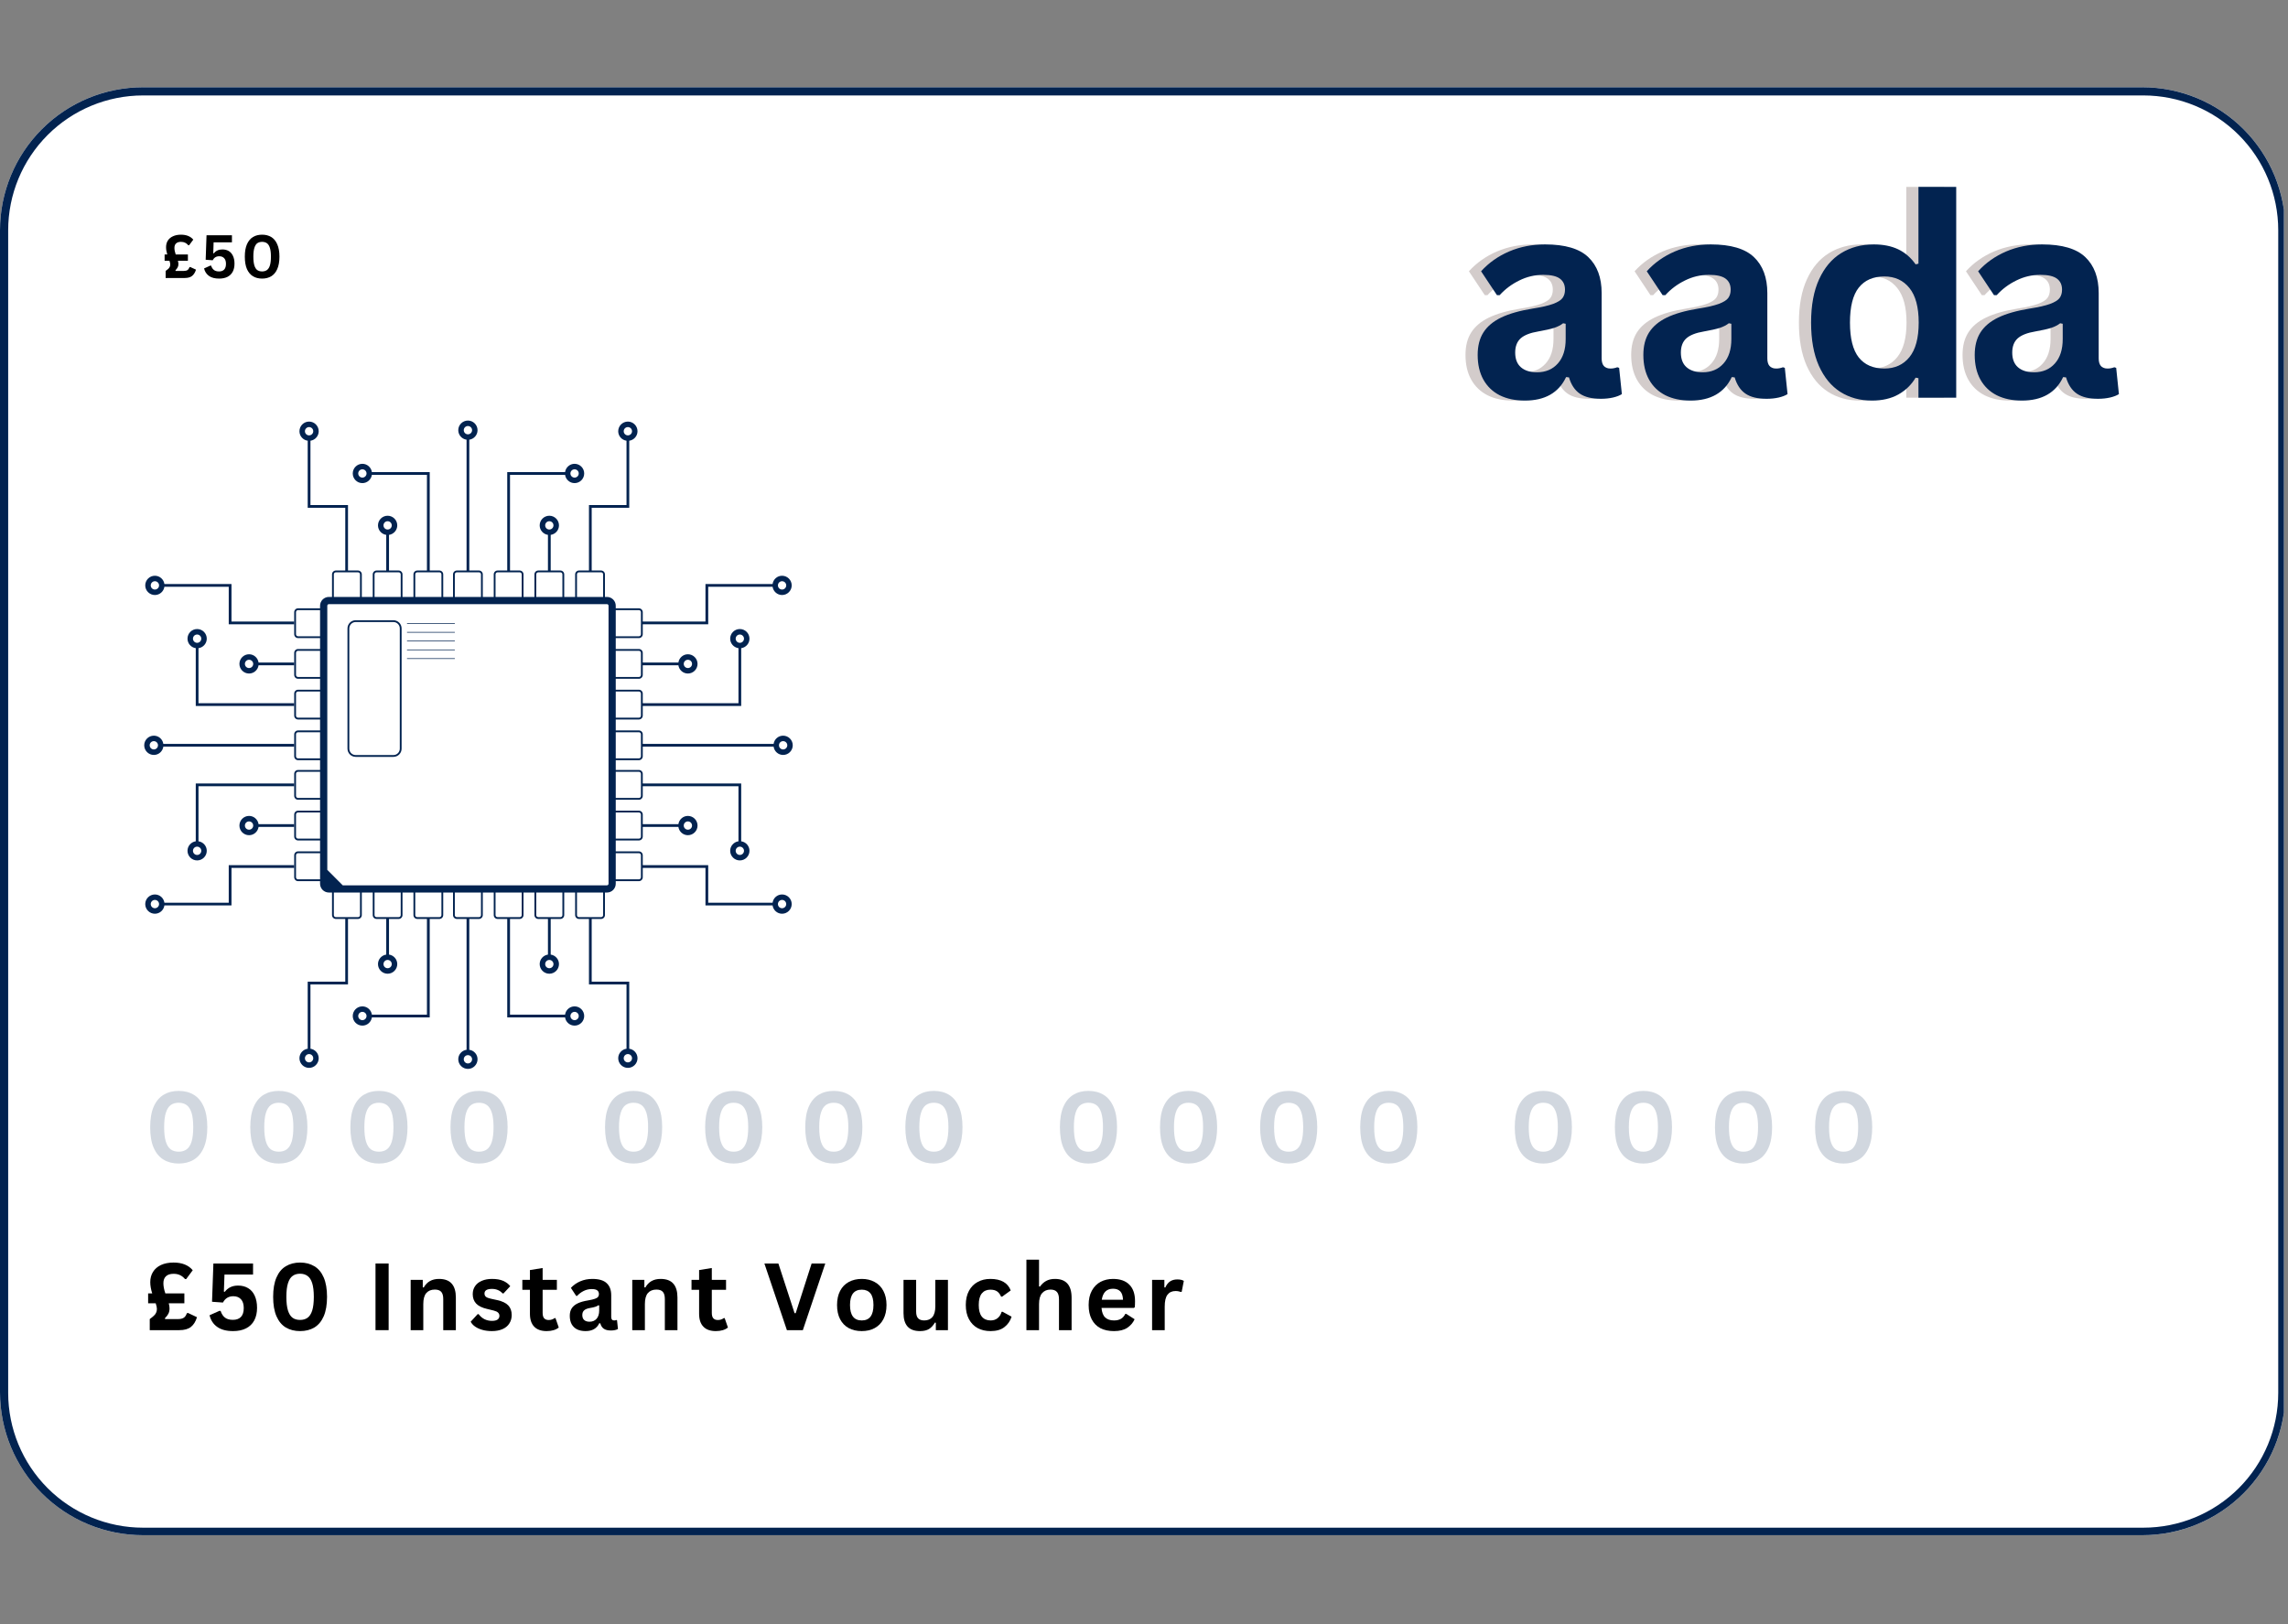 <svg xmlns="http://www.w3.org/2000/svg" xmlns:xlink="http://www.w3.org/1999/xlink" width="559" zoomAndPan="magnify" viewBox="0 0 419.25 297.75" height="397" preserveAspectRatio="xMidYMid meet" version="1.0"><rect x="0" y="0" width="419.25" height="297.75" fill="#808080" stroke="none"/><defs><filter x="0%" y="0%" width="100%" height="100%" id="19932a2765"><feColorMatrix values="0 0 0 0 1 0 0 0 0 1 0 0 0 0 1 0 0 0 1 0" color-interpolation-filters="sRGB"/></filter><g/><clipPath id="a3cb4a250d"><path d="M 0 15.992 L 418.5 15.992 L 418.5 281.395 L 0 281.395 Z M 0 15.992 " clip-rule="nonzero"/></clipPath><clipPath id="dd4329fbe3"><path d="M 26.203 15.992 L 392.574 15.992 C 399.523 15.992 406.191 18.754 411.105 23.668 C 416.02 28.582 418.777 35.246 418.777 42.195 L 418.777 255.191 C 418.777 262.141 416.02 268.805 411.105 273.719 C 406.191 278.633 399.523 281.395 392.574 281.395 L 26.203 281.395 C 19.254 281.395 12.59 278.633 7.676 273.719 C 2.762 268.805 0 262.141 0 255.191 L 0 42.195 C 0 35.246 2.762 28.582 7.676 23.668 C 12.59 18.754 19.254 15.992 26.203 15.992 Z M 26.203 15.992 " clip-rule="nonzero"/></clipPath><clipPath id="e2c1fd5204"><path d="M 0 15.996 L 418.5 15.996 L 418.5 281.434 L 0 281.434 Z M 0 15.996 " clip-rule="nonzero"/></clipPath><clipPath id="2bbc3f15f6"><path d="M 26.203 15.996 L 392.566 15.996 C 399.516 15.996 406.184 18.758 411.098 23.672 C 416.012 28.586 418.77 35.25 418.77 42.199 L 418.77 255.188 C 418.77 262.137 416.012 268.805 411.098 273.719 C 406.184 278.633 399.516 281.391 392.566 281.391 L 26.203 281.391 C 19.254 281.391 12.59 278.633 7.676 273.719 C 2.762 268.805 0 262.137 0 255.188 L 0 42.199 C 0 35.25 2.762 28.586 7.676 23.672 C 12.59 18.758 19.254 15.996 26.203 15.996 Z M 26.203 15.996 " clip-rule="nonzero"/></clipPath><clipPath id="a9ff5f1bd7"><path d="M 53 77.086 L 145.461 77.086 L 145.461 196 L 53 196 Z M 53 77.086 " clip-rule="nonzero"/></clipPath><clipPath id="0e4f675e77"><path d="M 26.426 158 L 54 158 L 54 168 L 26.426 168 Z M 26.426 158 " clip-rule="nonzero"/></clipPath><clipPath id="9cc08bed9c"><path d="M 26.426 105 L 54 105 L 54 115 L 26.426 115 Z M 26.426 105 " clip-rule="nonzero"/></clipPath><clipPath id="500f994699"><path d="M 26.426 134 L 54 134 L 54 139 L 26.426 139 Z M 26.426 134 " clip-rule="nonzero"/></clipPath><mask id="36c10f8c69"><g filter="url(#19932a2765)"><rect x="-41.925" width="503.1" fill="#000000" y="-29.775" height="357.3" fill-opacity="0.18"/></g></mask><clipPath id="283112adcb"><rect x="0" width="325" y="0" height="26"/></clipPath></defs><g clip-path="url(#a3cb4a250d)"><g clip-path="url(#dd4329fbe3)"><path fill="#ffffff" d="M 0 15.992 L 418.836 15.992 L 418.836 281.395 L 0 281.395 Z M 0 15.992 " fill-opacity="1" fill-rule="nonzero"/></g></g><g clip-path="url(#e2c1fd5204)"><g clip-path="url(#2bbc3f15f6)"><path stroke-linecap="butt" transform="matrix(0.749, 0, 0, 0.749, 0, 15.996)" fill="none" stroke-linejoin="miter" d="M 35 0 L 524.358 0 C 533.64 0 542.547 3.689 549.111 10.253 C 555.675 16.817 559.358 25.718 559.358 35 L 559.358 319.492 C 559.358 328.775 555.675 337.681 549.111 344.245 C 542.547 350.809 533.64 354.492 524.358 354.492 L 35 354.492 C 25.718 354.492 16.816 350.809 10.253 344.245 C 3.689 337.681 -0 328.775 -0 319.492 L -0 35 C -0 25.718 3.689 16.817 10.253 10.253 C 16.816 3.689 25.718 0 35 0 Z M 35 0 " stroke="#022350" stroke-width="4" stroke-opacity="1" stroke-miterlimit="4"/></g></g><g clip-path="url(#a9ff5f1bd7)"><path fill="#022350" d="M 117.074 141.461 C 117.281 141.461 117.445 141.633 117.445 141.836 L 117.445 145.879 C 117.445 146.09 117.281 146.258 117.074 146.258 L 112.828 146.258 L 112.828 141.461 Z M 117.074 148.922 C 117.281 148.922 117.445 149.09 117.445 149.297 L 117.445 153.34 C 117.445 153.551 117.281 153.715 117.074 153.715 L 112.828 153.715 L 112.828 148.922 Z M 117.074 156.383 C 117.281 156.383 117.445 156.547 117.445 156.758 L 117.445 160.801 C 117.445 161.008 117.281 161.176 117.074 161.176 L 112.828 161.176 L 112.828 156.383 Z M 111.508 161.98 C 111.508 162.141 111.379 162.273 111.219 162.273 L 62.805 162.273 L 59.973 159.441 L 59.973 111.027 C 59.973 110.867 60.102 110.734 60.266 110.734 L 111.219 110.734 C 111.379 110.734 111.508 110.867 111.508 111.027 Z M 110.516 167.734 C 110.516 167.941 110.348 168.105 110.141 168.105 L 106.098 168.105 C 105.887 168.105 105.723 167.941 105.723 167.734 L 105.723 163.594 L 110.516 163.594 Z M 103.055 167.734 C 103.055 167.941 102.891 168.105 102.68 168.105 L 98.637 168.105 C 98.43 168.105 98.262 167.941 98.262 167.734 L 98.262 163.594 L 103.055 163.594 Z M 95.598 167.734 C 95.598 167.941 95.43 168.105 95.219 168.105 L 91.176 168.105 C 90.973 168.105 90.801 167.941 90.801 167.734 L 90.801 163.594 L 95.598 163.594 Z M 88.137 167.734 C 88.137 167.941 87.969 168.105 87.762 168.105 L 83.719 168.105 C 83.508 168.105 83.34 167.941 83.34 167.734 L 83.34 163.594 L 88.137 163.594 Z M 80.887 167.734 C 80.887 167.941 80.719 168.105 80.508 168.105 L 76.465 168.105 C 76.258 168.105 76.09 167.941 76.09 167.734 L 76.09 163.594 L 80.887 163.594 Z M 73.426 167.734 C 73.426 167.941 73.258 168.105 73.051 168.105 L 69.008 168.105 C 68.797 168.105 68.629 167.941 68.629 167.734 L 68.629 163.594 L 73.426 163.594 Z M 65.965 167.734 C 65.965 167.941 65.797 168.105 65.59 168.105 L 61.547 168.105 C 61.336 168.105 61.172 167.941 61.172 167.734 L 61.172 163.594 L 65.965 163.594 Z M 54.609 161.176 C 54.406 161.176 54.238 161.008 54.238 160.801 L 54.238 156.758 C 54.238 156.547 54.406 156.383 54.609 156.383 L 58.648 156.383 L 58.648 161.176 Z M 54.609 153.715 C 54.406 153.715 54.238 153.551 54.238 153.34 L 54.238 149.297 C 54.238 149.09 54.406 148.922 54.609 148.922 L 58.648 148.922 L 58.648 153.715 Z M 54.609 146.258 C 54.406 146.258 54.238 146.09 54.238 145.879 L 54.238 141.836 C 54.238 141.633 54.406 141.461 54.609 141.461 L 58.648 141.461 L 58.648 146.258 Z M 54.609 139.004 C 54.406 139.004 54.238 138.84 54.238 138.629 L 54.238 134.586 C 54.238 134.379 54.406 134.211 54.609 134.211 L 58.648 134.211 L 58.648 139.004 Z M 54.609 131.547 C 54.406 131.547 54.238 131.379 54.238 131.172 L 54.238 127.125 C 54.238 126.918 54.406 126.75 54.609 126.75 L 58.648 126.75 L 58.648 131.547 Z M 54.609 124.086 C 54.406 124.086 54.238 123.918 54.238 123.711 L 54.238 119.668 C 54.238 119.457 54.406 119.289 54.609 119.289 L 58.648 119.289 L 58.648 124.086 Z M 54.609 116.625 C 54.406 116.625 54.238 116.461 54.238 116.25 L 54.238 112.207 C 54.238 111.996 54.406 111.832 54.609 111.832 L 58.648 111.832 L 58.648 116.625 Z M 61.172 105.273 C 61.172 105.066 61.336 104.898 61.547 104.898 L 65.59 104.898 C 65.797 104.898 65.965 105.066 65.965 105.273 L 65.965 109.414 L 61.172 109.414 Z M 68.629 105.273 C 68.629 105.066 68.797 104.898 69.008 104.898 L 73.051 104.898 C 73.258 104.898 73.426 105.066 73.426 105.273 L 73.426 109.414 L 68.629 109.414 Z M 76.09 105.273 C 76.09 105.066 76.258 104.898 76.465 104.898 L 80.508 104.898 C 80.719 104.898 80.887 105.066 80.887 105.273 L 80.887 109.414 L 76.09 109.414 Z M 83.34 105.273 C 83.34 105.066 83.508 104.898 83.719 104.898 L 87.762 104.898 C 87.969 104.898 88.137 105.066 88.137 105.273 L 88.137 109.414 L 83.34 109.414 Z M 90.801 105.273 C 90.801 105.066 90.973 104.898 91.176 104.898 L 95.219 104.898 C 95.43 104.898 95.598 105.066 95.598 105.273 L 95.598 109.414 L 90.801 109.414 Z M 98.262 105.273 C 98.262 105.066 98.43 104.898 98.637 104.898 L 102.68 104.898 C 102.891 104.898 103.055 105.066 103.055 105.273 L 103.055 109.414 L 98.262 109.414 Z M 105.723 105.273 C 105.723 105.066 105.887 104.898 106.098 104.898 L 110.141 104.898 C 110.348 104.898 110.516 105.066 110.516 105.273 L 110.516 109.414 L 105.723 109.414 Z M 117.074 111.832 C 117.281 111.832 117.445 111.996 117.445 112.207 L 117.445 116.25 C 117.445 116.461 117.281 116.625 117.074 116.625 L 112.828 116.625 L 112.828 111.832 Z M 117.074 119.289 C 117.281 119.289 117.445 119.457 117.445 119.668 L 117.445 123.711 C 117.445 123.918 117.281 124.086 117.074 124.086 L 112.828 124.086 L 112.828 119.289 Z M 117.074 126.75 C 117.281 126.75 117.445 126.918 117.445 127.125 L 117.445 131.172 C 117.445 131.379 117.281 131.547 117.074 131.547 L 112.828 131.547 L 112.828 126.75 Z M 117.074 134.211 C 117.281 134.211 117.445 134.379 117.445 134.586 L 117.445 138.629 C 117.445 138.84 117.281 139.004 117.074 139.004 L 112.828 139.004 L 112.828 134.211 Z M 136.328 155.945 C 136.328 156.367 135.984 156.707 135.566 156.707 C 135.148 156.707 134.805 156.367 134.805 155.945 C 134.805 155.527 135.148 155.184 135.566 155.184 C 135.984 155.184 136.328 155.527 136.328 155.945 Z M 126.047 150.559 C 126.473 150.559 126.809 150.898 126.809 151.32 C 126.809 151.738 126.473 152.078 126.047 152.078 C 125.633 152.078 125.289 151.738 125.289 151.32 C 125.289 150.898 125.633 150.559 126.047 150.559 Z M 143.305 164.949 C 143.727 164.949 144.066 165.293 144.066 165.711 C 144.066 166.129 143.727 166.473 143.305 166.473 C 142.887 166.473 142.547 166.129 142.547 165.711 C 142.547 165.293 142.887 164.949 143.305 164.949 Z M 115.812 193.969 C 115.812 194.387 115.469 194.727 115.051 194.727 C 114.629 194.727 114.289 194.387 114.289 193.969 C 114.289 193.547 114.629 193.203 115.051 193.203 C 115.469 193.203 115.812 193.547 115.812 193.969 Z M 101.418 176.711 C 101.418 177.133 101.078 177.469 100.66 177.469 C 100.238 177.469 99.898 177.133 99.898 176.711 C 99.898 176.293 100.238 175.949 100.66 175.949 C 101.078 175.949 101.418 176.293 101.418 176.711 Z M 105.285 185.465 C 105.703 185.465 106.047 185.809 106.047 186.227 C 106.047 186.645 105.703 186.988 105.285 186.988 C 104.867 186.988 104.523 186.645 104.523 186.227 C 104.523 185.809 104.867 185.465 105.285 185.465 Z M 86.504 194.152 C 86.504 194.578 86.16 194.922 85.742 194.922 C 85.32 194.922 84.98 194.578 84.98 194.152 C 84.98 193.738 85.32 193.398 85.742 193.398 C 86.16 193.398 86.504 193.738 86.504 194.152 Z M 66.402 186.988 C 65.984 186.988 65.641 186.645 65.641 186.227 C 65.641 185.809 65.984 185.465 66.402 185.465 C 66.82 185.465 67.164 185.809 67.164 186.227 C 67.164 186.645 66.82 186.988 66.402 186.988 Z M 71.785 176.711 C 71.785 177.133 71.449 177.469 71.027 177.469 C 70.609 177.469 70.27 177.133 70.27 176.711 C 70.27 176.293 70.609 175.949 71.027 175.949 C 71.449 175.949 71.785 176.293 71.785 176.711 Z M 57.398 193.969 C 57.398 194.387 57.059 194.727 56.637 194.727 C 56.219 194.727 55.875 194.387 55.875 193.969 C 55.875 193.547 56.219 193.203 56.637 193.203 C 57.059 193.203 57.398 193.547 57.398 193.969 Z M 55.875 79.043 C 55.875 78.621 56.219 78.281 56.637 78.281 C 57.059 78.281 57.398 78.621 57.398 79.043 C 57.398 79.461 57.059 79.801 56.637 79.801 C 56.219 79.801 55.875 79.461 55.875 79.043 Z M 70.27 96.297 C 70.27 95.875 70.609 95.535 71.027 95.535 C 71.449 95.535 71.785 95.875 71.785 96.297 C 71.785 96.715 71.449 97.059 71.027 97.059 C 70.609 97.059 70.27 96.715 70.27 96.297 Z M 66.402 87.543 C 65.984 87.543 65.641 87.199 65.641 86.781 C 65.641 86.363 65.984 86.02 66.402 86.02 C 66.82 86.02 67.164 86.363 67.164 86.781 C 67.164 87.199 66.82 87.543 66.402 87.543 Z M 84.98 78.848 C 84.98 78.43 85.32 78.086 85.742 78.086 C 86.16 78.086 86.504 78.43 86.504 78.848 C 86.504 79.27 86.16 79.609 85.742 79.609 C 85.32 79.609 84.98 79.27 84.98 78.848 Z M 105.285 86.02 C 105.703 86.02 106.047 86.363 106.047 86.781 C 106.047 87.199 105.703 87.543 105.285 87.543 C 104.867 87.543 104.523 87.199 104.523 86.781 C 104.523 86.363 104.867 86.02 105.285 86.02 Z M 99.898 96.297 C 99.898 95.875 100.238 95.535 100.66 95.535 C 101.078 95.535 101.418 95.875 101.418 96.297 C 101.418 96.715 101.078 97.059 100.66 97.059 C 100.238 97.059 99.898 96.715 99.898 96.297 Z M 114.289 79.043 C 114.289 78.621 114.629 78.281 115.051 78.281 C 115.469 78.281 115.812 78.621 115.812 79.043 C 115.812 79.461 115.469 79.801 115.051 79.801 C 114.629 79.801 114.289 79.461 114.289 79.043 Z M 143.305 106.535 C 143.727 106.535 144.066 106.879 144.066 107.297 C 144.066 107.719 143.727 108.059 143.305 108.059 C 142.887 108.059 142.547 107.719 142.547 107.297 C 142.547 106.879 142.887 106.535 143.305 106.535 Z M 126.047 120.93 C 126.473 120.93 126.809 121.27 126.809 121.688 C 126.809 122.109 126.473 122.449 126.047 122.449 C 125.633 122.449 125.289 122.109 125.289 121.688 C 125.289 121.27 125.633 120.93 126.047 120.93 Z M 134.805 117.062 C 134.805 116.645 135.148 116.301 135.566 116.301 C 135.984 116.301 136.328 116.645 136.328 117.062 C 136.328 117.48 135.984 117.824 135.566 117.824 C 135.148 117.824 134.805 117.48 134.805 117.062 Z M 143.5 135.844 C 143.918 135.844 144.262 136.188 144.262 136.605 C 144.262 137.027 143.918 137.367 143.5 137.367 C 143.074 137.367 142.738 137.027 142.738 136.605 C 142.738 136.188 143.074 135.844 143.5 135.844 Z M 117.074 139.336 C 117.461 139.336 117.777 139.02 117.777 138.629 L 117.777 136.855 L 141.754 136.855 C 141.879 137.715 142.605 138.375 143.5 138.375 C 144.469 138.375 145.262 137.582 145.262 136.605 C 145.262 135.637 144.469 134.844 143.5 134.844 C 142.605 134.844 141.879 135.5 141.754 136.355 L 117.777 136.355 L 117.777 134.586 C 117.777 134.195 117.461 133.883 117.074 133.883 L 112.828 133.883 L 112.828 131.875 L 117.074 131.875 C 117.461 131.875 117.777 131.559 117.777 131.172 L 117.777 129.402 L 135.816 129.402 L 135.816 118.805 C 136.672 118.684 137.332 117.949 137.332 117.062 C 137.332 116.086 136.539 115.297 135.566 115.297 C 134.59 115.297 133.797 116.086 133.797 117.062 C 133.797 117.949 134.461 118.684 135.316 118.805 L 135.316 128.895 L 117.777 128.895 L 117.777 127.125 C 117.777 126.738 117.461 126.422 117.074 126.422 L 112.828 126.422 L 112.828 124.414 L 117.074 124.414 C 117.461 124.414 117.777 124.102 117.777 123.711 L 117.777 121.941 L 124.309 121.941 C 124.434 122.797 125.164 123.453 126.047 123.453 C 127.023 123.453 127.816 122.66 127.816 121.688 C 127.816 120.715 127.023 119.922 126.047 119.922 C 125.164 119.922 124.434 120.582 124.309 121.434 L 117.777 121.434 L 117.777 119.668 C 117.777 119.277 117.461 118.961 117.074 118.961 L 112.828 118.961 L 112.828 116.957 L 117.074 116.957 C 117.461 116.957 117.777 116.641 117.777 116.25 L 117.777 114.426 L 129.773 114.426 L 129.773 107.547 L 141.566 107.547 C 141.688 108.398 142.418 109.062 143.305 109.062 C 144.277 109.062 145.07 108.27 145.07 107.297 C 145.07 106.32 144.277 105.531 143.305 105.531 C 142.418 105.531 141.688 106.191 141.566 107.043 L 129.27 107.043 L 129.27 113.926 L 117.777 113.926 L 117.777 112.207 C 117.777 111.816 117.461 111.5 117.074 111.5 L 112.828 111.5 L 112.828 111.027 C 112.828 110.137 112.105 109.414 111.219 109.414 L 110.848 109.414 L 110.848 105.273 C 110.848 104.887 110.531 104.57 110.141 104.57 L 108.422 104.57 L 108.422 93.078 L 115.301 93.078 L 115.301 80.781 C 116.156 80.66 116.816 79.93 116.816 79.043 C 116.816 78.07 116.027 77.273 115.051 77.273 C 114.078 77.273 113.281 78.07 113.281 79.043 C 113.281 79.93 113.945 80.66 114.801 80.781 L 114.801 92.574 L 107.922 92.574 L 107.922 104.57 L 106.098 104.57 C 105.707 104.57 105.391 104.887 105.391 105.273 L 105.391 109.414 L 103.387 109.414 L 103.387 105.273 C 103.387 104.887 103.07 104.57 102.68 104.57 L 100.91 104.57 L 100.91 98.039 C 101.766 97.914 102.426 97.184 102.426 96.297 C 102.426 95.324 101.633 94.531 100.66 94.531 C 99.688 94.531 98.891 95.324 98.891 96.297 C 98.891 97.184 99.551 97.914 100.406 98.039 L 100.406 104.57 L 98.637 104.57 C 98.246 104.57 97.93 104.887 97.93 105.273 L 97.93 109.414 L 95.926 109.414 L 95.926 105.273 C 95.926 104.887 95.609 104.57 95.219 104.57 L 93.453 104.57 L 93.453 87.031 L 103.543 87.031 C 103.664 87.887 104.398 88.551 105.285 88.551 C 106.258 88.551 107.047 87.758 107.047 86.781 C 107.047 85.809 106.258 85.012 105.285 85.012 C 104.398 85.012 103.664 85.676 103.543 86.531 L 92.945 86.531 L 92.945 104.57 L 91.176 104.57 C 90.789 104.57 90.473 104.887 90.473 105.273 L 90.473 109.414 L 88.465 109.414 L 88.465 105.273 C 88.465 104.887 88.152 104.57 87.762 104.57 L 85.992 104.57 L 85.992 80.594 C 86.848 80.469 87.504 79.738 87.504 78.848 C 87.504 77.879 86.711 77.086 85.742 77.086 C 84.766 77.086 83.973 77.879 83.973 78.848 C 83.973 79.738 84.633 80.469 85.492 80.594 L 85.492 104.57 L 83.719 104.57 C 83.328 104.57 83.012 104.887 83.012 105.273 L 83.012 109.414 L 81.215 109.414 L 81.215 105.273 C 81.215 104.887 80.898 104.57 80.508 104.57 L 78.742 104.57 L 78.742 86.531 L 68.145 86.531 C 68.02 85.676 67.289 85.012 66.402 85.012 C 65.426 85.012 64.637 85.809 64.637 86.781 C 64.637 87.758 65.426 88.551 66.402 88.551 C 67.289 88.551 68.02 87.887 68.145 87.031 L 78.234 87.031 L 78.234 104.57 L 76.465 104.57 C 76.078 104.57 75.762 104.887 75.762 105.273 L 75.762 109.414 L 73.754 109.414 L 73.754 105.273 C 73.754 104.887 73.441 104.57 73.051 104.57 L 71.281 104.57 L 71.281 98.039 C 72.137 97.914 72.793 97.184 72.793 96.297 C 72.793 95.324 72 94.531 71.027 94.531 C 70.055 94.531 69.262 95.324 69.262 96.297 C 69.262 97.184 69.922 97.914 70.773 98.039 L 70.773 104.57 L 69.008 104.57 C 68.617 104.57 68.301 104.887 68.301 105.273 L 68.301 109.414 L 66.297 109.414 L 66.297 105.273 C 66.297 104.887 65.98 104.57 65.59 104.57 L 63.766 104.57 L 63.766 92.574 L 56.887 92.574 L 56.887 80.781 C 57.738 80.66 58.398 79.93 58.398 79.043 C 58.398 78.07 57.609 77.273 56.637 77.273 C 55.66 77.273 54.871 78.07 54.871 79.043 C 54.871 79.93 55.531 80.66 56.383 80.781 L 56.383 93.078 L 63.266 93.078 L 63.266 104.57 L 61.547 104.57 C 61.156 104.57 60.84 104.887 60.84 105.273 L 60.84 109.414 L 60.266 109.414 C 59.375 109.414 58.648 110.137 58.648 111.027 L 58.648 111.5 L 54.609 111.5 C 54.227 111.5 53.91 111.816 53.91 112.207 L 53.91 116.25 C 53.91 116.641 54.227 116.957 54.609 116.957 L 58.648 116.957 L 58.648 118.961 L 54.609 118.961 C 54.227 118.961 53.91 119.277 53.91 119.668 L 53.91 123.711 C 53.91 124.102 54.227 124.414 54.609 124.414 L 58.648 124.414 L 58.648 126.422 L 54.609 126.422 C 54.227 126.422 53.91 126.738 53.91 127.125 L 53.91 131.172 C 53.91 131.559 54.227 131.875 54.609 131.875 L 58.648 131.875 L 58.648 133.883 L 54.609 133.883 C 54.227 133.883 53.91 134.195 53.91 134.586 L 53.91 138.629 C 53.91 139.02 54.227 139.336 54.609 139.336 L 58.648 139.336 L 58.648 141.133 L 54.609 141.133 C 54.227 141.133 53.91 141.449 53.91 141.836 L 53.91 145.879 C 53.91 146.27 54.227 146.586 54.609 146.586 L 58.648 146.586 L 58.648 148.594 L 54.609 148.594 C 54.227 148.594 53.91 148.906 53.91 149.297 L 53.91 153.34 C 53.91 153.73 54.227 154.047 54.609 154.047 L 58.648 154.047 L 58.648 156.051 L 54.609 156.051 C 54.227 156.051 53.91 156.367 53.91 156.758 L 53.91 160.801 C 53.91 161.191 54.227 161.508 54.609 161.508 L 58.648 161.508 L 58.648 161.98 C 58.648 162.871 59.375 163.594 60.266 163.594 L 60.84 163.594 L 60.84 167.734 C 60.84 168.121 61.156 168.438 61.547 168.438 L 63.266 168.438 L 63.266 179.93 L 56.383 179.93 L 56.383 192.223 C 55.531 192.348 54.871 193.078 54.871 193.969 C 54.871 194.938 55.66 195.734 56.637 195.734 C 57.609 195.734 58.398 194.938 58.398 193.969 C 58.398 193.078 57.738 192.348 56.887 192.223 L 56.887 180.434 L 63.766 180.434 L 63.766 168.438 L 65.59 168.438 C 65.98 168.438 66.297 168.121 66.297 167.734 L 66.297 163.594 L 68.301 163.594 L 68.301 167.734 C 68.301 168.121 68.617 168.438 69.008 168.438 L 70.773 168.438 L 70.773 174.969 C 69.922 175.094 69.262 175.824 69.262 176.711 C 69.262 177.684 70.055 178.477 71.027 178.477 C 72 178.477 72.793 177.684 72.793 176.711 C 72.793 175.824 72.137 175.094 71.281 174.969 L 71.281 168.438 L 73.051 168.438 C 73.441 168.438 73.754 168.121 73.754 167.734 L 73.754 163.594 L 75.762 163.594 L 75.762 167.734 C 75.762 168.121 76.078 168.438 76.465 168.438 L 78.234 168.438 L 78.234 185.977 L 68.145 185.977 C 68.02 185.121 67.289 184.461 66.402 184.461 C 65.426 184.461 64.637 185.25 64.637 186.227 C 64.637 187.199 65.426 187.988 66.402 187.988 C 67.289 187.988 68.02 187.332 68.145 186.477 L 78.742 186.477 L 78.742 168.438 L 80.508 168.438 C 80.898 168.438 81.215 168.121 81.215 167.734 L 81.215 163.594 L 83.012 163.594 L 83.012 167.734 C 83.012 168.121 83.328 168.438 83.719 168.438 L 85.492 168.438 L 85.492 192.418 C 84.633 192.539 83.973 193.266 83.973 194.152 C 83.973 195.129 84.766 195.922 85.742 195.922 C 86.711 195.922 87.504 195.129 87.504 194.152 C 87.504 193.266 86.848 192.539 85.992 192.418 L 85.992 168.438 L 87.762 168.438 C 88.152 168.438 88.465 168.121 88.465 167.734 L 88.465 163.594 L 90.473 163.594 L 90.473 167.734 C 90.473 168.121 90.789 168.438 91.176 168.438 L 92.945 168.438 L 92.945 186.477 L 103.543 186.477 C 103.664 187.332 104.398 187.988 105.285 187.988 C 106.258 187.988 107.047 187.199 107.047 186.227 C 107.047 185.25 106.258 184.461 105.285 184.461 C 104.398 184.461 103.664 185.121 103.543 185.977 L 93.453 185.977 L 93.453 168.438 L 95.219 168.438 C 95.609 168.438 95.926 168.121 95.926 167.734 L 95.926 163.594 L 97.93 163.594 L 97.93 167.734 C 97.93 168.121 98.246 168.438 98.637 168.438 L 100.406 168.438 L 100.406 174.969 C 99.551 175.094 98.891 175.824 98.891 176.711 C 98.891 177.684 99.688 178.477 100.66 178.477 C 101.633 178.477 102.426 177.684 102.426 176.711 C 102.426 175.824 101.766 175.094 100.91 174.969 L 100.91 168.438 L 102.68 168.438 C 103.07 168.438 103.387 168.121 103.387 167.734 L 103.387 163.594 L 105.391 163.594 L 105.391 167.734 C 105.391 168.121 105.707 168.438 106.098 168.438 L 107.922 168.438 L 107.922 180.434 L 114.801 180.434 L 114.801 192.223 C 113.945 192.348 113.281 193.078 113.281 193.969 C 113.281 194.938 114.078 195.734 115.051 195.734 C 116.027 195.734 116.816 194.938 116.816 193.969 C 116.816 193.078 116.156 192.348 115.301 192.223 L 115.301 179.93 L 108.422 179.93 L 108.422 168.438 L 110.141 168.438 C 110.531 168.438 110.848 168.121 110.848 167.734 L 110.848 163.594 L 111.219 163.594 C 112.105 163.594 112.828 162.871 112.828 161.98 L 112.828 161.508 L 117.074 161.508 C 117.461 161.508 117.777 161.191 117.777 160.801 L 117.777 159.082 L 129.27 159.082 L 129.27 165.961 L 141.566 165.961 C 141.688 166.816 142.418 167.48 143.305 167.48 C 144.277 167.48 145.07 166.688 145.07 165.711 C 145.07 164.738 144.277 163.949 143.305 163.949 C 142.418 163.949 141.688 164.605 141.566 165.461 L 129.773 165.461 L 129.773 158.582 L 117.777 158.582 L 117.777 156.758 C 117.777 156.367 117.461 156.051 117.074 156.051 L 112.828 156.051 L 112.828 154.047 L 117.074 154.047 C 117.461 154.047 117.777 153.73 117.777 153.34 L 117.777 151.57 L 124.309 151.57 C 124.434 152.426 125.164 153.086 126.047 153.086 C 127.023 153.086 127.816 152.293 127.816 151.32 C 127.816 150.348 127.023 149.551 126.047 149.551 C 125.164 149.551 124.434 150.211 124.309 151.066 L 117.777 151.066 L 117.777 149.297 C 117.777 148.906 117.461 148.594 117.074 148.594 L 112.828 148.594 L 112.828 146.586 L 117.074 146.586 C 117.461 146.586 117.777 146.27 117.777 145.879 L 117.777 144.113 L 135.316 144.113 L 135.316 154.203 C 134.461 154.328 133.797 155.059 133.797 155.945 C 133.797 156.918 134.59 157.707 135.566 157.707 C 136.539 157.707 137.332 156.918 137.332 155.945 C 137.332 155.059 136.672 154.328 135.816 154.203 L 135.816 143.605 L 117.777 143.605 L 117.777 141.836 C 117.777 141.449 117.461 141.133 117.074 141.133 L 112.828 141.133 L 112.828 139.336 L 117.074 139.336 " fill-opacity="1" fill-rule="nonzero"/></g><path fill="#022350" d="M 73.258 137.223 C 73.258 137.875 72.734 138.398 72.086 138.398 L 65.176 138.398 C 64.531 138.398 64.004 137.875 64.004 137.223 L 64.004 115.188 C 64.004 114.543 64.531 114.012 65.176 114.012 L 72.086 114.012 C 72.734 114.012 73.258 114.543 73.258 115.188 Z M 72.086 113.684 L 65.176 113.684 C 64.348 113.684 63.672 114.359 63.672 115.188 L 63.672 137.223 C 63.672 138.055 64.348 138.727 65.176 138.727 L 72.086 138.727 C 72.914 138.727 73.59 138.055 73.59 137.223 L 73.59 115.188 C 73.59 114.359 72.914 113.684 72.086 113.684 " fill-opacity="1" fill-rule="nonzero"/><path fill="#022350" d="M 74.582 114.352 L 83.34 114.352 L 83.34 114.23 L 74.582 114.23 L 74.582 114.352 " fill-opacity="1" fill-rule="nonzero"/><path fill="#022350" d="M 74.582 115.957 L 83.34 115.957 L 83.34 115.836 L 74.582 115.836 L 74.582 115.957 " fill-opacity="1" fill-rule="nonzero"/><path fill="#022350" d="M 74.582 117.562 L 83.34 117.562 L 83.34 117.441 L 74.582 117.441 L 74.582 117.562 " fill-opacity="1" fill-rule="nonzero"/><path fill="#022350" d="M 74.582 119.172 L 83.34 119.172 L 83.34 119.051 L 74.582 119.051 L 74.582 119.172 " fill-opacity="1" fill-rule="nonzero"/><path fill="#022350" d="M 74.582 120.777 L 83.34 120.777 L 83.34 120.656 L 74.582 120.656 L 74.582 120.777 " fill-opacity="1" fill-rule="nonzero"/><g clip-path="url(#0e4f675e77)"><path fill="#022350" d="M 28.379 166.473 C 27.961 166.473 27.621 166.129 27.621 165.711 C 27.621 165.293 27.961 164.949 28.379 164.949 C 28.801 164.949 29.145 165.293 29.145 165.711 C 29.145 166.129 28.801 166.473 28.379 166.473 Z M 42.418 159.082 L 53.91 159.082 L 53.91 158.582 L 41.914 158.582 L 41.914 165.461 L 30.125 165.461 C 30 164.605 29.27 163.949 28.379 163.949 C 27.41 163.949 26.613 164.738 26.613 165.711 C 26.613 166.688 27.41 167.48 28.379 167.48 C 29.27 167.48 30 166.816 30.125 165.961 L 42.418 165.961 L 42.418 159.082 " fill-opacity="1" fill-rule="nonzero"/></g><path fill="#022350" d="M 36.883 155.945 C 36.883 156.367 36.539 156.707 36.121 156.707 C 35.699 156.707 35.359 156.367 35.359 155.945 C 35.359 155.527 35.699 155.184 36.121 155.184 C 36.539 155.184 36.883 155.527 36.883 155.945 Z M 53.91 143.605 L 35.871 143.605 L 35.871 154.203 C 35.016 154.328 34.359 155.059 34.359 155.945 C 34.359 156.918 35.148 157.707 36.121 157.707 C 37.098 157.707 37.887 156.918 37.887 155.945 C 37.887 155.059 37.227 154.328 36.371 154.203 L 36.371 144.113 L 53.91 144.113 L 53.91 143.605 " fill-opacity="1" fill-rule="nonzero"/><path fill="#022350" d="M 45.637 152.078 C 45.215 152.078 44.875 151.738 44.875 151.32 C 44.875 150.898 45.215 150.559 45.637 150.559 C 46.055 150.559 46.398 150.898 46.398 151.32 C 46.398 151.738 46.055 152.078 45.637 152.078 Z M 45.637 149.551 C 44.664 149.551 43.871 150.348 43.871 151.32 C 43.871 152.293 44.664 153.086 45.637 153.086 C 46.523 153.086 47.254 152.426 47.379 151.57 L 53.91 151.57 L 53.91 151.066 L 47.379 151.066 C 47.254 150.211 46.523 149.551 45.637 149.551 " fill-opacity="1" fill-rule="nonzero"/><path fill="#022350" d="M 45.637 122.449 C 45.215 122.449 44.875 122.109 44.875 121.688 C 44.875 121.27 45.215 120.93 45.637 120.93 C 46.055 120.93 46.398 121.27 46.398 121.688 C 46.398 122.109 46.055 122.449 45.637 122.449 Z M 53.91 121.434 L 47.379 121.434 C 47.254 120.582 46.523 119.922 45.637 119.922 C 44.664 119.922 43.871 120.715 43.871 121.688 C 43.871 122.66 44.664 123.453 45.637 123.453 C 46.523 123.453 47.254 122.797 47.379 121.941 L 53.91 121.941 L 53.91 121.434 " fill-opacity="1" fill-rule="nonzero"/><path fill="#022350" d="M 35.359 117.062 C 35.359 116.645 35.699 116.301 36.121 116.301 C 36.539 116.301 36.883 116.645 36.883 117.062 C 36.883 117.48 36.539 117.824 36.121 117.824 C 35.699 117.824 35.359 117.48 35.359 117.062 Z M 53.91 129.402 L 53.91 128.895 L 36.371 128.895 L 36.371 118.805 C 37.227 118.684 37.887 117.949 37.887 117.062 C 37.887 116.086 37.098 115.297 36.121 115.297 C 35.148 115.297 34.359 116.086 34.359 117.062 C 34.359 117.949 35.016 118.684 35.871 118.805 L 35.871 129.402 L 53.91 129.402 " fill-opacity="1" fill-rule="nonzero"/><g clip-path="url(#9cc08bed9c)"><path fill="#022350" d="M 28.379 106.535 C 28.801 106.535 29.145 106.879 29.145 107.297 C 29.145 107.719 28.801 108.059 28.379 108.059 C 27.961 108.059 27.621 107.719 27.621 107.297 C 27.621 106.879 27.961 106.535 28.379 106.535 Z M 28.379 109.062 C 29.27 109.062 30 108.398 30.125 107.547 L 41.914 107.547 L 41.914 114.426 L 53.91 114.426 L 53.91 113.926 L 42.418 113.926 L 42.418 107.043 L 30.125 107.043 C 30 106.191 29.27 105.531 28.379 105.531 C 27.41 105.531 26.613 106.32 26.613 107.297 C 26.613 108.27 27.41 109.062 28.379 109.062 " fill-opacity="1" fill-rule="nonzero"/></g><g clip-path="url(#500f994699)"><path fill="#022350" d="M 28.191 135.844 C 28.609 135.844 28.949 136.188 28.949 136.605 C 28.949 137.027 28.609 137.367 28.191 137.367 C 27.77 137.367 27.426 137.027 27.426 136.605 C 27.426 136.188 27.77 135.844 28.191 135.844 Z M 28.191 138.375 C 29.078 138.375 29.809 137.715 29.93 136.855 L 53.91 136.855 L 53.91 136.355 L 29.93 136.355 C 29.809 135.5 29.078 134.844 28.191 134.844 C 27.219 134.844 26.426 135.637 26.426 136.605 C 26.426 137.582 27.219 138.375 28.191 138.375 " fill-opacity="1" fill-rule="nonzero"/></g><g fill="#d3cccb" fill-opacity="1"><g transform="translate(266.442, 72.893)"><g><path d="M 10.75 0.531 C 8.977 0.531 7.441 0.207 6.141 -0.438 C 4.848 -1.094 3.848 -2.051 3.141 -3.312 C 2.441 -4.57 2.094 -6.082 2.094 -7.844 C 2.094 -9.477 2.441 -10.848 3.141 -11.953 C 3.848 -13.066 4.93 -13.977 6.391 -14.688 C 7.859 -15.395 9.773 -15.941 12.141 -16.328 C 13.797 -16.586 15.051 -16.875 15.906 -17.188 C 16.77 -17.508 17.348 -17.867 17.641 -18.266 C 17.941 -18.672 18.094 -19.18 18.094 -19.797 C 18.094 -20.68 17.785 -21.352 17.172 -21.812 C 16.555 -22.281 15.531 -22.516 14.094 -22.516 C 12.562 -22.516 11.102 -22.172 9.719 -21.484 C 8.332 -20.805 7.133 -19.91 6.125 -18.797 L 5.625 -18.797 L 2.719 -23.172 C 4.125 -24.723 5.832 -25.93 7.844 -26.797 C 9.863 -27.66 12.066 -28.094 14.453 -28.094 C 18.098 -28.094 20.734 -27.316 22.359 -25.766 C 23.992 -24.211 24.812 -22.016 24.812 -19.172 L 24.812 -7.203 C 24.812 -5.961 25.352 -5.344 26.438 -5.344 C 26.852 -5.344 27.266 -5.422 27.672 -5.578 L 28.016 -5.469 L 28.516 -0.656 C 28.129 -0.406 27.594 -0.195 26.906 -0.031 C 26.227 0.125 25.484 0.203 24.672 0.203 C 23.016 0.203 21.723 -0.113 20.797 -0.75 C 19.879 -1.383 19.223 -2.375 18.828 -3.719 L 18.297 -3.781 C 16.941 -0.906 14.426 0.531 10.75 0.531 Z M 12.953 -4.656 C 14.547 -4.656 15.82 -5.191 16.781 -6.266 C 17.738 -7.336 18.219 -8.832 18.219 -10.75 L 18.219 -13.547 L 17.75 -13.641 C 17.332 -13.305 16.785 -13.023 16.109 -12.797 C 15.43 -12.578 14.461 -12.359 13.203 -12.141 C 11.703 -11.891 10.617 -11.461 9.953 -10.859 C 9.297 -10.254 8.969 -9.391 8.969 -8.266 C 8.969 -7.086 9.316 -6.191 10.016 -5.578 C 10.723 -4.961 11.703 -4.656 12.953 -4.656 Z M 12.953 -4.656 "/></g></g></g><g fill="#022350" fill-opacity="1"><g transform="translate(268.673, 72.893)"><g><path d="M 10.75 0.531 C 8.977 0.531 7.441 0.207 6.141 -0.438 C 4.848 -1.094 3.848 -2.051 3.141 -3.312 C 2.441 -4.57 2.094 -6.082 2.094 -7.844 C 2.094 -9.477 2.441 -10.848 3.141 -11.953 C 3.848 -13.066 4.93 -13.977 6.391 -14.688 C 7.859 -15.395 9.773 -15.941 12.141 -16.328 C 13.797 -16.586 15.051 -16.875 15.906 -17.188 C 16.77 -17.508 17.348 -17.867 17.641 -18.266 C 17.941 -18.672 18.094 -19.18 18.094 -19.797 C 18.094 -20.68 17.785 -21.352 17.172 -21.812 C 16.555 -22.281 15.531 -22.516 14.094 -22.516 C 12.562 -22.516 11.102 -22.172 9.719 -21.484 C 8.332 -20.805 7.133 -19.91 6.125 -18.797 L 5.625 -18.797 L 2.719 -23.172 C 4.125 -24.723 5.832 -25.93 7.844 -26.797 C 9.863 -27.66 12.066 -28.094 14.453 -28.094 C 18.098 -28.094 20.734 -27.316 22.359 -25.766 C 23.992 -24.211 24.812 -22.016 24.812 -19.172 L 24.812 -7.203 C 24.812 -5.961 25.352 -5.344 26.438 -5.344 C 26.852 -5.344 27.266 -5.422 27.672 -5.578 L 28.016 -5.469 L 28.516 -0.656 C 28.129 -0.406 27.594 -0.195 26.906 -0.031 C 26.227 0.125 25.484 0.203 24.672 0.203 C 23.016 0.203 21.723 -0.113 20.797 -0.75 C 19.879 -1.383 19.223 -2.375 18.828 -3.719 L 18.297 -3.781 C 16.941 -0.906 14.426 0.531 10.75 0.531 Z M 12.953 -4.656 C 14.547 -4.656 15.82 -5.191 16.781 -6.266 C 17.738 -7.336 18.219 -8.832 18.219 -10.75 L 18.219 -13.547 L 17.75 -13.641 C 17.332 -13.305 16.785 -13.023 16.109 -12.797 C 15.43 -12.578 14.461 -12.359 13.203 -12.141 C 11.703 -11.891 10.617 -11.461 9.953 -10.859 C 9.297 -10.254 8.969 -9.391 8.969 -8.266 C 8.969 -7.086 9.316 -6.191 10.016 -5.578 C 10.723 -4.961 11.703 -4.656 12.953 -4.656 Z M 12.953 -4.656 "/></g></g></g><g fill="#d3cccb" fill-opacity="1"><g transform="translate(296.801, 72.893)"><g><path d="M 10.75 0.531 C 8.977 0.531 7.441 0.207 6.141 -0.438 C 4.848 -1.094 3.848 -2.051 3.141 -3.312 C 2.441 -4.57 2.094 -6.082 2.094 -7.844 C 2.094 -9.477 2.441 -10.848 3.141 -11.953 C 3.848 -13.066 4.93 -13.977 6.391 -14.688 C 7.859 -15.395 9.773 -15.941 12.141 -16.328 C 13.797 -16.586 15.051 -16.875 15.906 -17.188 C 16.77 -17.508 17.348 -17.867 17.641 -18.266 C 17.941 -18.672 18.094 -19.18 18.094 -19.797 C 18.094 -20.68 17.785 -21.352 17.172 -21.812 C 16.555 -22.281 15.531 -22.516 14.094 -22.516 C 12.562 -22.516 11.102 -22.172 9.719 -21.484 C 8.332 -20.805 7.133 -19.91 6.125 -18.797 L 5.625 -18.797 L 2.719 -23.172 C 4.125 -24.723 5.832 -25.93 7.844 -26.797 C 9.863 -27.66 12.066 -28.094 14.453 -28.094 C 18.098 -28.094 20.734 -27.316 22.359 -25.766 C 23.992 -24.211 24.812 -22.016 24.812 -19.172 L 24.812 -7.203 C 24.812 -5.961 25.352 -5.344 26.438 -5.344 C 26.852 -5.344 27.266 -5.422 27.672 -5.578 L 28.016 -5.469 L 28.516 -0.656 C 28.129 -0.406 27.594 -0.195 26.906 -0.031 C 26.227 0.125 25.484 0.203 24.672 0.203 C 23.016 0.203 21.723 -0.113 20.797 -0.75 C 19.879 -1.383 19.223 -2.375 18.828 -3.719 L 18.297 -3.781 C 16.941 -0.906 14.426 0.531 10.75 0.531 Z M 12.953 -4.656 C 14.547 -4.656 15.82 -5.191 16.781 -6.266 C 17.738 -7.336 18.219 -8.832 18.219 -10.75 L 18.219 -13.547 L 17.75 -13.641 C 17.332 -13.305 16.785 -13.023 16.109 -12.797 C 15.43 -12.578 14.461 -12.359 13.203 -12.141 C 11.703 -11.891 10.617 -11.461 9.953 -10.859 C 9.297 -10.254 8.969 -9.391 8.969 -8.266 C 8.969 -7.086 9.316 -6.191 10.016 -5.578 C 10.723 -4.961 11.703 -4.656 12.953 -4.656 Z M 12.953 -4.656 "/></g></g></g><g fill="#022350" fill-opacity="1"><g transform="translate(299.032, 72.893)"><g><path d="M 10.75 0.531 C 8.977 0.531 7.441 0.207 6.141 -0.438 C 4.848 -1.094 3.848 -2.051 3.141 -3.312 C 2.441 -4.57 2.094 -6.082 2.094 -7.844 C 2.094 -9.477 2.441 -10.848 3.141 -11.953 C 3.848 -13.066 4.93 -13.977 6.391 -14.688 C 7.859 -15.395 9.773 -15.941 12.141 -16.328 C 13.797 -16.586 15.051 -16.875 15.906 -17.188 C 16.77 -17.508 17.348 -17.867 17.641 -18.266 C 17.941 -18.672 18.094 -19.18 18.094 -19.797 C 18.094 -20.68 17.785 -21.352 17.172 -21.812 C 16.555 -22.281 15.531 -22.516 14.094 -22.516 C 12.562 -22.516 11.102 -22.172 9.719 -21.484 C 8.332 -20.805 7.133 -19.91 6.125 -18.797 L 5.625 -18.797 L 2.719 -23.172 C 4.125 -24.723 5.832 -25.93 7.844 -26.797 C 9.863 -27.66 12.066 -28.094 14.453 -28.094 C 18.098 -28.094 20.734 -27.316 22.359 -25.766 C 23.992 -24.211 24.812 -22.016 24.812 -19.172 L 24.812 -7.203 C 24.812 -5.961 25.352 -5.344 26.438 -5.344 C 26.852 -5.344 27.266 -5.422 27.672 -5.578 L 28.016 -5.469 L 28.516 -0.656 C 28.129 -0.406 27.594 -0.195 26.906 -0.031 C 26.227 0.125 25.484 0.203 24.672 0.203 C 23.016 0.203 21.723 -0.113 20.797 -0.75 C 19.879 -1.383 19.223 -2.375 18.828 -3.719 L 18.297 -3.781 C 16.941 -0.906 14.426 0.531 10.75 0.531 Z M 12.953 -4.656 C 14.547 -4.656 15.82 -5.191 16.781 -6.266 C 17.738 -7.336 18.219 -8.832 18.219 -10.75 L 18.219 -13.547 L 17.75 -13.641 C 17.332 -13.305 16.785 -13.023 16.109 -12.797 C 15.43 -12.578 14.461 -12.359 13.203 -12.141 C 11.703 -11.891 10.617 -11.461 9.953 -10.859 C 9.297 -10.254 8.969 -9.391 8.969 -8.266 C 8.969 -7.086 9.316 -6.191 10.016 -5.578 C 10.723 -4.961 11.703 -4.656 12.953 -4.656 Z M 12.953 -4.656 "/></g></g></g><g fill="#d3cccb" fill-opacity="1"><g transform="translate(327.161, 72.893)"><g><path d="M 13.625 0.531 C 11.438 0.531 9.504 0 7.828 -1.062 C 6.16 -2.125 4.848 -3.723 3.891 -5.859 C 2.941 -8.004 2.469 -10.641 2.469 -13.766 C 2.469 -16.922 2.957 -19.566 3.938 -21.703 C 4.914 -23.848 6.266 -25.445 7.984 -26.5 C 9.711 -27.562 11.707 -28.094 13.969 -28.094 C 15.688 -28.094 17.172 -27.797 18.422 -27.203 C 19.68 -26.609 20.75 -25.688 21.625 -24.438 L 22.141 -24.562 L 22.141 -38.641 L 29.062 -38.641 L 29.062 0 L 22.141 0 L 22.141 -3.578 L 21.625 -3.672 C 20.852 -2.367 19.801 -1.344 18.469 -0.594 C 17.133 0.156 15.52 0.531 13.625 0.531 Z M 15.875 -5.344 C 17.82 -5.344 19.359 -6.035 20.484 -7.422 C 21.617 -8.816 22.188 -10.93 22.188 -13.766 C 22.188 -16.598 21.617 -18.711 20.484 -20.109 C 19.359 -21.516 17.82 -22.219 15.875 -22.219 C 13.844 -22.219 12.285 -21.535 11.203 -20.172 C 10.129 -18.816 9.594 -16.68 9.594 -13.766 C 9.594 -10.867 10.129 -8.738 11.203 -7.375 C 12.285 -6.02 13.844 -5.344 15.875 -5.344 Z M 15.875 -5.344 "/></g></g></g><g fill="#022350" fill-opacity="1"><g transform="translate(329.392, 72.893)"><g><path d="M 13.625 0.531 C 11.438 0.531 9.504 0 7.828 -1.062 C 6.16 -2.125 4.848 -3.723 3.891 -5.859 C 2.941 -8.004 2.469 -10.641 2.469 -13.766 C 2.469 -16.922 2.957 -19.566 3.938 -21.703 C 4.914 -23.848 6.266 -25.445 7.984 -26.5 C 9.711 -27.562 11.707 -28.094 13.969 -28.094 C 15.688 -28.094 17.172 -27.797 18.422 -27.203 C 19.68 -26.609 20.75 -25.688 21.625 -24.438 L 22.141 -24.562 L 22.141 -38.641 L 29.062 -38.641 L 29.062 0 L 22.141 0 L 22.141 -3.578 L 21.625 -3.672 C 20.852 -2.367 19.801 -1.344 18.469 -0.594 C 17.133 0.156 15.52 0.531 13.625 0.531 Z M 15.875 -5.344 C 17.82 -5.344 19.359 -6.035 20.484 -7.422 C 21.617 -8.816 22.188 -10.93 22.188 -13.766 C 22.188 -16.598 21.617 -18.711 20.484 -20.109 C 19.359 -21.516 17.82 -22.219 15.875 -22.219 C 13.844 -22.219 12.285 -21.535 11.203 -20.172 C 10.129 -18.816 9.594 -16.68 9.594 -13.766 C 9.594 -10.867 10.129 -8.738 11.203 -7.375 C 12.285 -6.02 13.844 -5.344 15.875 -5.344 Z M 15.875 -5.344 "/></g></g></g><g fill="#d3cccb" fill-opacity="1"><g transform="translate(357.52, 72.893)"><g><path d="M 10.75 0.531 C 8.977 0.531 7.441 0.207 6.141 -0.438 C 4.848 -1.094 3.848 -2.051 3.141 -3.312 C 2.441 -4.57 2.094 -6.082 2.094 -7.844 C 2.094 -9.477 2.441 -10.848 3.141 -11.953 C 3.848 -13.066 4.93 -13.977 6.391 -14.688 C 7.859 -15.395 9.773 -15.941 12.141 -16.328 C 13.797 -16.586 15.051 -16.875 15.906 -17.188 C 16.77 -17.508 17.348 -17.867 17.641 -18.266 C 17.941 -18.672 18.094 -19.18 18.094 -19.797 C 18.094 -20.68 17.785 -21.352 17.172 -21.812 C 16.555 -22.281 15.531 -22.516 14.094 -22.516 C 12.562 -22.516 11.102 -22.172 9.719 -21.484 C 8.332 -20.805 7.133 -19.91 6.125 -18.797 L 5.625 -18.797 L 2.719 -23.172 C 4.125 -24.723 5.832 -25.93 7.844 -26.797 C 9.863 -27.66 12.066 -28.094 14.453 -28.094 C 18.098 -28.094 20.734 -27.316 22.359 -25.766 C 23.992 -24.211 24.812 -22.016 24.812 -19.172 L 24.812 -7.203 C 24.812 -5.961 25.352 -5.344 26.438 -5.344 C 26.852 -5.344 27.266 -5.422 27.672 -5.578 L 28.016 -5.469 L 28.516 -0.656 C 28.129 -0.406 27.594 -0.195 26.906 -0.031 C 26.227 0.125 25.484 0.203 24.672 0.203 C 23.016 0.203 21.723 -0.113 20.797 -0.75 C 19.879 -1.383 19.223 -2.375 18.828 -3.719 L 18.297 -3.781 C 16.941 -0.906 14.426 0.531 10.75 0.531 Z M 12.953 -4.656 C 14.547 -4.656 15.82 -5.191 16.781 -6.266 C 17.738 -7.336 18.219 -8.832 18.219 -10.75 L 18.219 -13.547 L 17.75 -13.641 C 17.332 -13.305 16.785 -13.023 16.109 -12.797 C 15.43 -12.578 14.461 -12.359 13.203 -12.141 C 11.703 -11.891 10.617 -11.461 9.953 -10.859 C 9.297 -10.254 8.969 -9.391 8.969 -8.266 C 8.969 -7.086 9.316 -6.191 10.016 -5.578 C 10.723 -4.961 11.703 -4.656 12.953 -4.656 Z M 12.953 -4.656 "/></g></g></g><g fill="#022350" fill-opacity="1"><g transform="translate(359.751, 72.893)"><g><path d="M 10.75 0.531 C 8.977 0.531 7.441 0.207 6.141 -0.438 C 4.848 -1.094 3.848 -2.051 3.141 -3.312 C 2.441 -4.57 2.094 -6.082 2.094 -7.844 C 2.094 -9.477 2.441 -10.848 3.141 -11.953 C 3.848 -13.066 4.93 -13.977 6.391 -14.688 C 7.859 -15.395 9.773 -15.941 12.141 -16.328 C 13.797 -16.586 15.051 -16.875 15.906 -17.188 C 16.77 -17.508 17.348 -17.867 17.641 -18.266 C 17.941 -18.672 18.094 -19.18 18.094 -19.797 C 18.094 -20.68 17.785 -21.352 17.172 -21.812 C 16.555 -22.281 15.531 -22.516 14.094 -22.516 C 12.562 -22.516 11.102 -22.172 9.719 -21.484 C 8.332 -20.805 7.133 -19.91 6.125 -18.797 L 5.625 -18.797 L 2.719 -23.172 C 4.125 -24.723 5.832 -25.93 7.844 -26.797 C 9.863 -27.66 12.066 -28.094 14.453 -28.094 C 18.098 -28.094 20.734 -27.316 22.359 -25.766 C 23.992 -24.211 24.812 -22.016 24.812 -19.172 L 24.812 -7.203 C 24.812 -5.961 25.352 -5.344 26.438 -5.344 C 26.852 -5.344 27.266 -5.422 27.672 -5.578 L 28.016 -5.469 L 28.516 -0.656 C 28.129 -0.406 27.594 -0.195 26.906 -0.031 C 26.227 0.125 25.484 0.203 24.672 0.203 C 23.016 0.203 21.723 -0.113 20.797 -0.75 C 19.879 -1.383 19.223 -2.375 18.828 -3.719 L 18.297 -3.781 C 16.941 -0.906 14.426 0.531 10.75 0.531 Z M 12.953 -4.656 C 14.547 -4.656 15.82 -5.191 16.781 -6.266 C 17.738 -7.336 18.219 -8.832 18.219 -10.75 L 18.219 -13.547 L 17.75 -13.641 C 17.332 -13.305 16.785 -13.023 16.109 -12.797 C 15.43 -12.578 14.461 -12.359 13.203 -12.141 C 11.703 -11.891 10.617 -11.461 9.953 -10.859 C 9.297 -10.254 8.969 -9.391 8.969 -8.266 C 8.969 -7.086 9.316 -6.191 10.016 -5.578 C 10.723 -4.961 11.703 -4.656 12.953 -4.656 Z M 12.953 -4.656 "/></g></g></g><g mask="url(#36c10f8c69)"><g transform="matrix(1, 0, 0, 1, 26, 194)"><g clip-path="url(#283112adcb)"><g fill="#022350" fill-opacity="1"><g transform="translate(0.424, 19.08)"><g><path d="M 6.312 0.188 C 5.258 0.188 4.344 -0.047 3.562 -0.516 C 2.781 -0.984 2.172 -1.711 1.734 -2.703 C 1.305 -3.691 1.094 -4.945 1.094 -6.469 C 1.094 -7.988 1.305 -9.242 1.734 -10.234 C 2.172 -11.223 2.781 -11.953 3.562 -12.422 C 4.344 -12.891 5.258 -13.125 6.312 -13.125 C 7.375 -13.125 8.297 -12.891 9.078 -12.422 C 9.859 -11.953 10.469 -11.223 10.906 -10.234 C 11.344 -9.242 11.562 -7.988 11.562 -6.469 C 11.562 -4.945 11.344 -3.691 10.906 -2.703 C 10.469 -1.711 9.859 -0.984 9.078 -0.516 C 8.297 -0.047 7.375 0.188 6.312 0.188 Z M 6.312 -1.984 C 6.895 -1.984 7.379 -2.125 7.766 -2.406 C 8.16 -2.688 8.461 -3.156 8.672 -3.812 C 8.879 -4.477 8.984 -5.363 8.984 -6.469 C 8.984 -7.582 8.879 -8.469 8.672 -9.125 C 8.461 -9.781 8.16 -10.25 7.766 -10.531 C 7.379 -10.812 6.895 -10.953 6.312 -10.953 C 5.738 -10.953 5.254 -10.812 4.859 -10.531 C 4.473 -10.25 4.176 -9.781 3.969 -9.125 C 3.758 -8.469 3.656 -7.582 3.656 -6.469 C 3.656 -5.363 3.758 -4.477 3.969 -3.812 C 4.176 -3.156 4.473 -2.688 4.859 -2.406 C 5.254 -2.125 5.738 -1.984 6.312 -1.984 Z M 6.312 -1.984 "/></g></g></g><g fill="#022350" fill-opacity="1"><g transform="translate(18.767, 19.08)"><g><path d="M 6.312 0.188 C 5.258 0.188 4.344 -0.047 3.562 -0.516 C 2.781 -0.984 2.172 -1.711 1.734 -2.703 C 1.305 -3.691 1.094 -4.945 1.094 -6.469 C 1.094 -7.988 1.305 -9.242 1.734 -10.234 C 2.172 -11.223 2.781 -11.953 3.562 -12.422 C 4.344 -12.891 5.258 -13.125 6.312 -13.125 C 7.375 -13.125 8.297 -12.891 9.078 -12.422 C 9.859 -11.953 10.469 -11.223 10.906 -10.234 C 11.344 -9.242 11.562 -7.988 11.562 -6.469 C 11.562 -4.945 11.344 -3.691 10.906 -2.703 C 10.469 -1.711 9.859 -0.984 9.078 -0.516 C 8.297 -0.047 7.375 0.188 6.312 0.188 Z M 6.312 -1.984 C 6.895 -1.984 7.379 -2.125 7.766 -2.406 C 8.16 -2.688 8.461 -3.156 8.672 -3.812 C 8.879 -4.477 8.984 -5.363 8.984 -6.469 C 8.984 -7.582 8.879 -8.469 8.672 -9.125 C 8.461 -9.781 8.16 -10.25 7.766 -10.531 C 7.379 -10.812 6.895 -10.953 6.312 -10.953 C 5.738 -10.953 5.254 -10.812 4.859 -10.531 C 4.473 -10.25 4.176 -9.781 3.969 -9.125 C 3.758 -8.469 3.656 -7.582 3.656 -6.469 C 3.656 -5.363 3.758 -4.477 3.969 -3.812 C 4.176 -3.156 4.473 -2.688 4.859 -2.406 C 5.254 -2.125 5.738 -1.984 6.312 -1.984 Z M 6.312 -1.984 "/></g></g></g><g fill="#022350" fill-opacity="1"><g transform="translate(37.11, 19.08)"><g><path d="M 6.312 0.188 C 5.258 0.188 4.344 -0.047 3.562 -0.516 C 2.781 -0.984 2.172 -1.711 1.734 -2.703 C 1.305 -3.691 1.094 -4.945 1.094 -6.469 C 1.094 -7.988 1.305 -9.242 1.734 -10.234 C 2.172 -11.223 2.781 -11.953 3.562 -12.422 C 4.344 -12.891 5.258 -13.125 6.312 -13.125 C 7.375 -13.125 8.297 -12.891 9.078 -12.422 C 9.859 -11.953 10.469 -11.223 10.906 -10.234 C 11.344 -9.242 11.562 -7.988 11.562 -6.469 C 11.562 -4.945 11.344 -3.691 10.906 -2.703 C 10.469 -1.711 9.859 -0.984 9.078 -0.516 C 8.297 -0.047 7.375 0.188 6.312 0.188 Z M 6.312 -1.984 C 6.895 -1.984 7.379 -2.125 7.766 -2.406 C 8.16 -2.688 8.461 -3.156 8.672 -3.812 C 8.879 -4.477 8.984 -5.363 8.984 -6.469 C 8.984 -7.582 8.879 -8.469 8.672 -9.125 C 8.461 -9.781 8.16 -10.25 7.766 -10.531 C 7.379 -10.812 6.895 -10.953 6.312 -10.953 C 5.738 -10.953 5.254 -10.812 4.859 -10.531 C 4.473 -10.25 4.176 -9.781 3.969 -9.125 C 3.758 -8.469 3.656 -7.582 3.656 -6.469 C 3.656 -5.363 3.758 -4.477 3.969 -3.812 C 4.176 -3.156 4.473 -2.688 4.859 -2.406 C 5.254 -2.125 5.738 -1.984 6.312 -1.984 Z M 6.312 -1.984 "/></g></g></g><g fill="#022350" fill-opacity="1"><g transform="translate(55.452, 19.08)"><g><path d="M 6.312 0.188 C 5.258 0.188 4.344 -0.047 3.562 -0.516 C 2.781 -0.984 2.172 -1.711 1.734 -2.703 C 1.305 -3.691 1.094 -4.945 1.094 -6.469 C 1.094 -7.988 1.305 -9.242 1.734 -10.234 C 2.172 -11.223 2.781 -11.953 3.562 -12.422 C 4.344 -12.891 5.258 -13.125 6.312 -13.125 C 7.375 -13.125 8.297 -12.891 9.078 -12.422 C 9.859 -11.953 10.469 -11.223 10.906 -10.234 C 11.344 -9.242 11.562 -7.988 11.562 -6.469 C 11.562 -4.945 11.344 -3.691 10.906 -2.703 C 10.469 -1.711 9.859 -0.984 9.078 -0.516 C 8.297 -0.047 7.375 0.188 6.312 0.188 Z M 6.312 -1.984 C 6.895 -1.984 7.379 -2.125 7.766 -2.406 C 8.16 -2.688 8.461 -3.156 8.672 -3.812 C 8.879 -4.477 8.984 -5.363 8.984 -6.469 C 8.984 -7.582 8.879 -8.469 8.672 -9.125 C 8.461 -9.781 8.16 -10.25 7.766 -10.531 C 7.379 -10.812 6.895 -10.953 6.312 -10.953 C 5.738 -10.953 5.254 -10.812 4.859 -10.531 C 4.473 -10.25 4.176 -9.781 3.969 -9.125 C 3.758 -8.469 3.656 -7.582 3.656 -6.469 C 3.656 -5.363 3.758 -4.477 3.969 -3.812 C 4.176 -3.156 4.473 -2.688 4.859 -2.406 C 5.254 -2.125 5.738 -1.984 6.312 -1.984 Z M 6.312 -1.984 "/></g></g></g><g fill="#022350" fill-opacity="1"><g transform="translate(73.795, 19.08)"><g/></g></g><g fill="#022350" fill-opacity="1"><g transform="translate(83.773, 19.08)"><g><path d="M 6.312 0.188 C 5.258 0.188 4.344 -0.047 3.562 -0.516 C 2.781 -0.984 2.172 -1.711 1.734 -2.703 C 1.305 -3.691 1.094 -4.945 1.094 -6.469 C 1.094 -7.988 1.305 -9.242 1.734 -10.234 C 2.172 -11.223 2.781 -11.953 3.562 -12.422 C 4.344 -12.891 5.258 -13.125 6.312 -13.125 C 7.375 -13.125 8.297 -12.891 9.078 -12.422 C 9.859 -11.953 10.469 -11.223 10.906 -10.234 C 11.344 -9.242 11.562 -7.988 11.562 -6.469 C 11.562 -4.945 11.344 -3.691 10.906 -2.703 C 10.469 -1.711 9.859 -0.984 9.078 -0.516 C 8.297 -0.047 7.375 0.188 6.312 0.188 Z M 6.312 -1.984 C 6.895 -1.984 7.379 -2.125 7.766 -2.406 C 8.16 -2.688 8.461 -3.156 8.672 -3.812 C 8.879 -4.477 8.984 -5.363 8.984 -6.469 C 8.984 -7.582 8.879 -8.469 8.672 -9.125 C 8.461 -9.781 8.16 -10.25 7.766 -10.531 C 7.379 -10.812 6.895 -10.953 6.312 -10.953 C 5.738 -10.953 5.254 -10.812 4.859 -10.531 C 4.473 -10.25 4.176 -9.781 3.969 -9.125 C 3.758 -8.469 3.656 -7.582 3.656 -6.469 C 3.656 -5.363 3.758 -4.477 3.969 -3.812 C 4.176 -3.156 4.473 -2.688 4.859 -2.406 C 5.254 -2.125 5.738 -1.984 6.312 -1.984 Z M 6.312 -1.984 "/></g></g></g><g fill="#022350" fill-opacity="1"><g transform="translate(102.116, 19.08)"><g><path d="M 6.312 0.188 C 5.258 0.188 4.344 -0.047 3.562 -0.516 C 2.781 -0.984 2.172 -1.711 1.734 -2.703 C 1.305 -3.691 1.094 -4.945 1.094 -6.469 C 1.094 -7.988 1.305 -9.242 1.734 -10.234 C 2.172 -11.223 2.781 -11.953 3.562 -12.422 C 4.344 -12.891 5.258 -13.125 6.312 -13.125 C 7.375 -13.125 8.297 -12.891 9.078 -12.422 C 9.859 -11.953 10.469 -11.223 10.906 -10.234 C 11.344 -9.242 11.562 -7.988 11.562 -6.469 C 11.562 -4.945 11.344 -3.691 10.906 -2.703 C 10.469 -1.711 9.859 -0.984 9.078 -0.516 C 8.297 -0.047 7.375 0.188 6.312 0.188 Z M 6.312 -1.984 C 6.895 -1.984 7.379 -2.125 7.766 -2.406 C 8.16 -2.688 8.461 -3.156 8.672 -3.812 C 8.879 -4.477 8.984 -5.363 8.984 -6.469 C 8.984 -7.582 8.879 -8.469 8.672 -9.125 C 8.461 -9.781 8.16 -10.25 7.766 -10.531 C 7.379 -10.812 6.895 -10.953 6.312 -10.953 C 5.738 -10.953 5.254 -10.812 4.859 -10.531 C 4.473 -10.25 4.176 -9.781 3.969 -9.125 C 3.758 -8.469 3.656 -7.582 3.656 -6.469 C 3.656 -5.363 3.758 -4.477 3.969 -3.812 C 4.176 -3.156 4.473 -2.688 4.859 -2.406 C 5.254 -2.125 5.738 -1.984 6.312 -1.984 Z M 6.312 -1.984 "/></g></g></g><g fill="#022350" fill-opacity="1"><g transform="translate(120.459, 19.08)"><g><path d="M 6.312 0.188 C 5.258 0.188 4.344 -0.047 3.562 -0.516 C 2.781 -0.984 2.172 -1.711 1.734 -2.703 C 1.305 -3.691 1.094 -4.945 1.094 -6.469 C 1.094 -7.988 1.305 -9.242 1.734 -10.234 C 2.172 -11.223 2.781 -11.953 3.562 -12.422 C 4.344 -12.891 5.258 -13.125 6.312 -13.125 C 7.375 -13.125 8.297 -12.891 9.078 -12.422 C 9.859 -11.953 10.469 -11.223 10.906 -10.234 C 11.344 -9.242 11.562 -7.988 11.562 -6.469 C 11.562 -4.945 11.344 -3.691 10.906 -2.703 C 10.469 -1.711 9.859 -0.984 9.078 -0.516 C 8.297 -0.047 7.375 0.188 6.312 0.188 Z M 6.312 -1.984 C 6.895 -1.984 7.379 -2.125 7.766 -2.406 C 8.16 -2.688 8.461 -3.156 8.672 -3.812 C 8.879 -4.477 8.984 -5.363 8.984 -6.469 C 8.984 -7.582 8.879 -8.469 8.672 -9.125 C 8.461 -9.781 8.16 -10.25 7.766 -10.531 C 7.379 -10.812 6.895 -10.953 6.312 -10.953 C 5.738 -10.953 5.254 -10.812 4.859 -10.531 C 4.473 -10.25 4.176 -9.781 3.969 -9.125 C 3.758 -8.469 3.656 -7.582 3.656 -6.469 C 3.656 -5.363 3.758 -4.477 3.969 -3.812 C 4.176 -3.156 4.473 -2.688 4.859 -2.406 C 5.254 -2.125 5.738 -1.984 6.312 -1.984 Z M 6.312 -1.984 "/></g></g></g><g fill="#022350" fill-opacity="1"><g transform="translate(138.802, 19.08)"><g><path d="M 6.312 0.188 C 5.258 0.188 4.344 -0.047 3.562 -0.516 C 2.781 -0.984 2.172 -1.711 1.734 -2.703 C 1.305 -3.691 1.094 -4.945 1.094 -6.469 C 1.094 -7.988 1.305 -9.242 1.734 -10.234 C 2.172 -11.223 2.781 -11.953 3.562 -12.422 C 4.344 -12.891 5.258 -13.125 6.312 -13.125 C 7.375 -13.125 8.297 -12.891 9.078 -12.422 C 9.859 -11.953 10.469 -11.223 10.906 -10.234 C 11.344 -9.242 11.562 -7.988 11.562 -6.469 C 11.562 -4.945 11.344 -3.691 10.906 -2.703 C 10.469 -1.711 9.859 -0.984 9.078 -0.516 C 8.297 -0.047 7.375 0.188 6.312 0.188 Z M 6.312 -1.984 C 6.895 -1.984 7.379 -2.125 7.766 -2.406 C 8.16 -2.688 8.461 -3.156 8.672 -3.812 C 8.879 -4.477 8.984 -5.363 8.984 -6.469 C 8.984 -7.582 8.879 -8.469 8.672 -9.125 C 8.461 -9.781 8.16 -10.25 7.766 -10.531 C 7.379 -10.812 6.895 -10.953 6.312 -10.953 C 5.738 -10.953 5.254 -10.812 4.859 -10.531 C 4.473 -10.25 4.176 -9.781 3.969 -9.125 C 3.758 -8.469 3.656 -7.582 3.656 -6.469 C 3.656 -5.363 3.758 -4.477 3.969 -3.812 C 4.176 -3.156 4.473 -2.688 4.859 -2.406 C 5.254 -2.125 5.738 -1.984 6.312 -1.984 Z M 6.312 -1.984 "/></g></g></g><g fill="#022350" fill-opacity="1"><g transform="translate(157.144, 19.08)"><g/></g></g><g fill="#022350" fill-opacity="1"><g transform="translate(167.123, 19.08)"><g><path d="M 6.312 0.188 C 5.258 0.188 4.344 -0.047 3.562 -0.516 C 2.781 -0.984 2.172 -1.711 1.734 -2.703 C 1.305 -3.691 1.094 -4.945 1.094 -6.469 C 1.094 -7.988 1.305 -9.242 1.734 -10.234 C 2.172 -11.223 2.781 -11.953 3.562 -12.422 C 4.344 -12.891 5.258 -13.125 6.312 -13.125 C 7.375 -13.125 8.297 -12.891 9.078 -12.422 C 9.859 -11.953 10.469 -11.223 10.906 -10.234 C 11.344 -9.242 11.562 -7.988 11.562 -6.469 C 11.562 -4.945 11.344 -3.691 10.906 -2.703 C 10.469 -1.711 9.859 -0.984 9.078 -0.516 C 8.297 -0.047 7.375 0.188 6.312 0.188 Z M 6.312 -1.984 C 6.895 -1.984 7.379 -2.125 7.766 -2.406 C 8.16 -2.688 8.461 -3.156 8.672 -3.812 C 8.879 -4.477 8.984 -5.363 8.984 -6.469 C 8.984 -7.582 8.879 -8.469 8.672 -9.125 C 8.461 -9.781 8.16 -10.25 7.766 -10.531 C 7.379 -10.812 6.895 -10.953 6.312 -10.953 C 5.738 -10.953 5.254 -10.812 4.859 -10.531 C 4.473 -10.25 4.176 -9.781 3.969 -9.125 C 3.758 -8.469 3.656 -7.582 3.656 -6.469 C 3.656 -5.363 3.758 -4.477 3.969 -3.812 C 4.176 -3.156 4.473 -2.688 4.859 -2.406 C 5.254 -2.125 5.738 -1.984 6.312 -1.984 Z M 6.312 -1.984 "/></g></g></g><g fill="#022350" fill-opacity="1"><g transform="translate(185.465, 19.08)"><g><path d="M 6.312 0.188 C 5.258 0.188 4.344 -0.047 3.562 -0.516 C 2.781 -0.984 2.172 -1.711 1.734 -2.703 C 1.305 -3.691 1.094 -4.945 1.094 -6.469 C 1.094 -7.988 1.305 -9.242 1.734 -10.234 C 2.172 -11.223 2.781 -11.953 3.562 -12.422 C 4.344 -12.891 5.258 -13.125 6.312 -13.125 C 7.375 -13.125 8.297 -12.891 9.078 -12.422 C 9.859 -11.953 10.469 -11.223 10.906 -10.234 C 11.344 -9.242 11.562 -7.988 11.562 -6.469 C 11.562 -4.945 11.344 -3.691 10.906 -2.703 C 10.469 -1.711 9.859 -0.984 9.078 -0.516 C 8.297 -0.047 7.375 0.188 6.312 0.188 Z M 6.312 -1.984 C 6.895 -1.984 7.379 -2.125 7.766 -2.406 C 8.16 -2.688 8.461 -3.156 8.672 -3.812 C 8.879 -4.477 8.984 -5.363 8.984 -6.469 C 8.984 -7.582 8.879 -8.469 8.672 -9.125 C 8.461 -9.781 8.16 -10.25 7.766 -10.531 C 7.379 -10.812 6.895 -10.953 6.312 -10.953 C 5.738 -10.953 5.254 -10.812 4.859 -10.531 C 4.473 -10.25 4.176 -9.781 3.969 -9.125 C 3.758 -8.469 3.656 -7.582 3.656 -6.469 C 3.656 -5.363 3.758 -4.477 3.969 -3.812 C 4.176 -3.156 4.473 -2.688 4.859 -2.406 C 5.254 -2.125 5.738 -1.984 6.312 -1.984 Z M 6.312 -1.984 "/></g></g></g><g fill="#022350" fill-opacity="1"><g transform="translate(203.808, 19.08)"><g><path d="M 6.312 0.188 C 5.258 0.188 4.344 -0.047 3.562 -0.516 C 2.781 -0.984 2.172 -1.711 1.734 -2.703 C 1.305 -3.691 1.094 -4.945 1.094 -6.469 C 1.094 -7.988 1.305 -9.242 1.734 -10.234 C 2.172 -11.223 2.781 -11.953 3.562 -12.422 C 4.344 -12.891 5.258 -13.125 6.312 -13.125 C 7.375 -13.125 8.297 -12.891 9.078 -12.422 C 9.859 -11.953 10.469 -11.223 10.906 -10.234 C 11.344 -9.242 11.562 -7.988 11.562 -6.469 C 11.562 -4.945 11.344 -3.691 10.906 -2.703 C 10.469 -1.711 9.859 -0.984 9.078 -0.516 C 8.297 -0.047 7.375 0.188 6.312 0.188 Z M 6.312 -1.984 C 6.895 -1.984 7.379 -2.125 7.766 -2.406 C 8.16 -2.688 8.461 -3.156 8.672 -3.812 C 8.879 -4.477 8.984 -5.363 8.984 -6.469 C 8.984 -7.582 8.879 -8.469 8.672 -9.125 C 8.461 -9.781 8.16 -10.25 7.766 -10.531 C 7.379 -10.812 6.895 -10.953 6.312 -10.953 C 5.738 -10.953 5.254 -10.812 4.859 -10.531 C 4.473 -10.25 4.176 -9.781 3.969 -9.125 C 3.758 -8.469 3.656 -7.582 3.656 -6.469 C 3.656 -5.363 3.758 -4.477 3.969 -3.812 C 4.176 -3.156 4.473 -2.688 4.859 -2.406 C 5.254 -2.125 5.738 -1.984 6.312 -1.984 Z M 6.312 -1.984 "/></g></g></g><g fill="#022350" fill-opacity="1"><g transform="translate(222.151, 19.08)"><g><path d="M 6.312 0.188 C 5.258 0.188 4.344 -0.047 3.562 -0.516 C 2.781 -0.984 2.172 -1.711 1.734 -2.703 C 1.305 -3.691 1.094 -4.945 1.094 -6.469 C 1.094 -7.988 1.305 -9.242 1.734 -10.234 C 2.172 -11.223 2.781 -11.953 3.562 -12.422 C 4.344 -12.891 5.258 -13.125 6.312 -13.125 C 7.375 -13.125 8.297 -12.891 9.078 -12.422 C 9.859 -11.953 10.469 -11.223 10.906 -10.234 C 11.344 -9.242 11.562 -7.988 11.562 -6.469 C 11.562 -4.945 11.344 -3.691 10.906 -2.703 C 10.469 -1.711 9.859 -0.984 9.078 -0.516 C 8.297 -0.047 7.375 0.188 6.312 0.188 Z M 6.312 -1.984 C 6.895 -1.984 7.379 -2.125 7.766 -2.406 C 8.16 -2.688 8.461 -3.156 8.672 -3.812 C 8.879 -4.477 8.984 -5.363 8.984 -6.469 C 8.984 -7.582 8.879 -8.469 8.672 -9.125 C 8.461 -9.781 8.16 -10.25 7.766 -10.531 C 7.379 -10.812 6.895 -10.953 6.312 -10.953 C 5.738 -10.953 5.254 -10.812 4.859 -10.531 C 4.473 -10.25 4.176 -9.781 3.969 -9.125 C 3.758 -8.469 3.656 -7.582 3.656 -6.469 C 3.656 -5.363 3.758 -4.477 3.969 -3.812 C 4.176 -3.156 4.473 -2.688 4.859 -2.406 C 5.254 -2.125 5.738 -1.984 6.312 -1.984 Z M 6.312 -1.984 "/></g></g></g><g fill="#022350" fill-opacity="1"><g transform="translate(240.493, 19.08)"><g/></g></g><g fill="#022350" fill-opacity="1"><g transform="translate(250.472, 19.08)"><g><path d="M 6.312 0.188 C 5.258 0.188 4.344 -0.047 3.562 -0.516 C 2.781 -0.984 2.172 -1.711 1.734 -2.703 C 1.305 -3.691 1.094 -4.945 1.094 -6.469 C 1.094 -7.988 1.305 -9.242 1.734 -10.234 C 2.172 -11.223 2.781 -11.953 3.562 -12.422 C 4.344 -12.891 5.258 -13.125 6.312 -13.125 C 7.375 -13.125 8.297 -12.891 9.078 -12.422 C 9.859 -11.953 10.469 -11.223 10.906 -10.234 C 11.344 -9.242 11.562 -7.988 11.562 -6.469 C 11.562 -4.945 11.344 -3.691 10.906 -2.703 C 10.469 -1.711 9.859 -0.984 9.078 -0.516 C 8.297 -0.047 7.375 0.188 6.312 0.188 Z M 6.312 -1.984 C 6.895 -1.984 7.379 -2.125 7.766 -2.406 C 8.16 -2.688 8.461 -3.156 8.672 -3.812 C 8.879 -4.477 8.984 -5.363 8.984 -6.469 C 8.984 -7.582 8.879 -8.469 8.672 -9.125 C 8.461 -9.781 8.16 -10.25 7.766 -10.531 C 7.379 -10.812 6.895 -10.953 6.312 -10.953 C 5.738 -10.953 5.254 -10.812 4.859 -10.531 C 4.473 -10.25 4.176 -9.781 3.969 -9.125 C 3.758 -8.469 3.656 -7.582 3.656 -6.469 C 3.656 -5.363 3.758 -4.477 3.969 -3.812 C 4.176 -3.156 4.473 -2.688 4.859 -2.406 C 5.254 -2.125 5.738 -1.984 6.312 -1.984 Z M 6.312 -1.984 "/></g></g></g><g fill="#022350" fill-opacity="1"><g transform="translate(268.814, 19.08)"><g><path d="M 6.312 0.188 C 5.258 0.188 4.344 -0.047 3.562 -0.516 C 2.781 -0.984 2.172 -1.711 1.734 -2.703 C 1.305 -3.691 1.094 -4.945 1.094 -6.469 C 1.094 -7.988 1.305 -9.242 1.734 -10.234 C 2.172 -11.223 2.781 -11.953 3.562 -12.422 C 4.344 -12.891 5.258 -13.125 6.312 -13.125 C 7.375 -13.125 8.297 -12.891 9.078 -12.422 C 9.859 -11.953 10.469 -11.223 10.906 -10.234 C 11.344 -9.242 11.562 -7.988 11.562 -6.469 C 11.562 -4.945 11.344 -3.691 10.906 -2.703 C 10.469 -1.711 9.859 -0.984 9.078 -0.516 C 8.297 -0.047 7.375 0.188 6.312 0.188 Z M 6.312 -1.984 C 6.895 -1.984 7.379 -2.125 7.766 -2.406 C 8.16 -2.688 8.461 -3.156 8.672 -3.812 C 8.879 -4.477 8.984 -5.363 8.984 -6.469 C 8.984 -7.582 8.879 -8.469 8.672 -9.125 C 8.461 -9.781 8.16 -10.25 7.766 -10.531 C 7.379 -10.812 6.895 -10.953 6.312 -10.953 C 5.738 -10.953 5.254 -10.812 4.859 -10.531 C 4.473 -10.25 4.176 -9.781 3.969 -9.125 C 3.758 -8.469 3.656 -7.582 3.656 -6.469 C 3.656 -5.363 3.758 -4.477 3.969 -3.812 C 4.176 -3.156 4.473 -2.688 4.859 -2.406 C 5.254 -2.125 5.738 -1.984 6.312 -1.984 Z M 6.312 -1.984 "/></g></g></g><g fill="#022350" fill-opacity="1"><g transform="translate(287.157, 19.08)"><g><path d="M 6.312 0.188 C 5.258 0.188 4.344 -0.047 3.562 -0.516 C 2.781 -0.984 2.172 -1.711 1.734 -2.703 C 1.305 -3.691 1.094 -4.945 1.094 -6.469 C 1.094 -7.988 1.305 -9.242 1.734 -10.234 C 2.172 -11.223 2.781 -11.953 3.562 -12.422 C 4.344 -12.891 5.258 -13.125 6.312 -13.125 C 7.375 -13.125 8.297 -12.891 9.078 -12.422 C 9.859 -11.953 10.469 -11.223 10.906 -10.234 C 11.344 -9.242 11.562 -7.988 11.562 -6.469 C 11.562 -4.945 11.344 -3.691 10.906 -2.703 C 10.469 -1.711 9.859 -0.984 9.078 -0.516 C 8.297 -0.047 7.375 0.188 6.312 0.188 Z M 6.312 -1.984 C 6.895 -1.984 7.379 -2.125 7.766 -2.406 C 8.16 -2.688 8.461 -3.156 8.672 -3.812 C 8.879 -4.477 8.984 -5.363 8.984 -6.469 C 8.984 -7.582 8.879 -8.469 8.672 -9.125 C 8.461 -9.781 8.16 -10.25 7.766 -10.531 C 7.379 -10.812 6.895 -10.953 6.312 -10.953 C 5.738 -10.953 5.254 -10.812 4.859 -10.531 C 4.473 -10.25 4.176 -9.781 3.969 -9.125 C 3.758 -8.469 3.656 -7.582 3.656 -6.469 C 3.656 -5.363 3.758 -4.477 3.969 -3.812 C 4.176 -3.156 4.473 -2.688 4.859 -2.406 C 5.254 -2.125 5.738 -1.984 6.312 -1.984 Z M 6.312 -1.984 "/></g></g></g><g fill="#022350" fill-opacity="1"><g transform="translate(305.5, 19.08)"><g><path d="M 6.312 0.188 C 5.258 0.188 4.344 -0.047 3.562 -0.516 C 2.781 -0.984 2.172 -1.711 1.734 -2.703 C 1.305 -3.691 1.094 -4.945 1.094 -6.469 C 1.094 -7.988 1.305 -9.242 1.734 -10.234 C 2.172 -11.223 2.781 -11.953 3.562 -12.422 C 4.344 -12.891 5.258 -13.125 6.312 -13.125 C 7.375 -13.125 8.297 -12.891 9.078 -12.422 C 9.859 -11.953 10.469 -11.223 10.906 -10.234 C 11.344 -9.242 11.562 -7.988 11.562 -6.469 C 11.562 -4.945 11.344 -3.691 10.906 -2.703 C 10.469 -1.711 9.859 -0.984 9.078 -0.516 C 8.297 -0.047 7.375 0.188 6.312 0.188 Z M 6.312 -1.984 C 6.895 -1.984 7.379 -2.125 7.766 -2.406 C 8.16 -2.688 8.461 -3.156 8.672 -3.812 C 8.879 -4.477 8.984 -5.363 8.984 -6.469 C 8.984 -7.582 8.879 -8.469 8.672 -9.125 C 8.461 -9.781 8.16 -10.25 7.766 -10.531 C 7.379 -10.812 6.895 -10.953 6.312 -10.953 C 5.738 -10.953 5.254 -10.812 4.859 -10.531 C 4.473 -10.25 4.176 -9.781 3.969 -9.125 C 3.758 -8.469 3.656 -7.582 3.656 -6.469 C 3.656 -5.363 3.758 -4.477 3.969 -3.812 C 4.176 -3.156 4.473 -2.688 4.859 -2.406 C 5.254 -2.125 5.738 -1.984 6.312 -1.984 Z M 6.312 -1.984 "/></g></g></g></g></g></g><g fill="#000000" fill-opacity="1"><g transform="translate(26.424, 243.808)"><g><path d="M 8.016 -3.156 L 9.672 -2.375 C 9.43 -1.582 9.062 -0.988 8.562 -0.594 C 8.062 -0.195 7.348 0 6.422 0 L 1.016 0 L 1.016 -2.031 C 1.328 -2.258 1.57 -2.457 1.75 -2.625 C 1.938 -2.789 2.078 -2.973 2.172 -3.172 C 2.273 -3.379 2.328 -3.617 2.328 -3.891 C 2.328 -4.129 2.254 -4.473 2.109 -4.922 L 0.719 -4.922 L 0.719 -6.734 L 1.469 -6.734 C 1.227 -7.484 1.109 -8.172 1.109 -8.797 C 1.109 -9.504 1.273 -10.129 1.609 -10.672 C 1.941 -11.211 2.426 -11.633 3.062 -11.938 C 3.707 -12.238 4.477 -12.391 5.375 -12.391 C 6.938 -12.391 8.109 -11.922 8.891 -10.984 L 7.688 -9.359 L 7.484 -9.359 C 7.191 -9.703 6.879 -9.945 6.547 -10.094 C 6.223 -10.25 5.832 -10.328 5.375 -10.328 C 4.758 -10.328 4.297 -10.176 3.984 -9.875 C 3.672 -9.582 3.516 -9.156 3.516 -8.594 C 3.516 -8.062 3.633 -7.441 3.875 -6.734 L 7.359 -6.734 L 7.359 -4.922 L 4.5 -4.922 C 4.594 -4.555 4.641 -4.25 4.641 -4 C 4.641 -3.613 4.57 -3.289 4.438 -3.031 C 4.312 -2.77 4.098 -2.488 3.797 -2.188 L 3.828 -2.031 L 6.219 -2.031 C 6.645 -2.031 6.984 -2.109 7.234 -2.266 C 7.484 -2.422 7.676 -2.695 7.812 -3.094 Z M 8.016 -3.156 "/></g></g></g><g fill="#000000" fill-opacity="1"><g transform="translate(37.618, 243.808)"><g><path d="M 5.094 0.172 C 3.875 0.172 2.906 -0.082 2.188 -0.594 C 1.469 -1.102 1 -1.816 0.781 -2.734 L 2.609 -3.547 L 2.812 -3.516 C 2.988 -2.973 3.254 -2.566 3.609 -2.297 C 3.961 -2.023 4.445 -1.891 5.062 -1.891 C 5.695 -1.891 6.188 -2.066 6.531 -2.422 C 6.875 -2.785 7.047 -3.328 7.047 -4.047 C 7.047 -4.766 6.875 -5.305 6.531 -5.672 C 6.188 -6.035 5.723 -6.219 5.141 -6.219 C 4.691 -6.219 4.312 -6.117 4 -5.922 C 3.695 -5.734 3.441 -5.445 3.234 -5.062 L 1.234 -5.203 L 1.484 -12.219 L 8.75 -12.219 L 8.75 -10.188 L 3.516 -10.188 L 3.406 -7.062 L 3.578 -7.031 C 3.859 -7.406 4.195 -7.688 4.594 -7.875 C 4.988 -8.07 5.461 -8.172 6.016 -8.172 C 6.711 -8.172 7.32 -8.016 7.844 -7.703 C 8.363 -7.398 8.766 -6.941 9.047 -6.328 C 9.336 -5.711 9.484 -4.969 9.484 -4.094 C 9.484 -3.195 9.312 -2.426 8.969 -1.781 C 8.625 -1.145 8.125 -0.66 7.469 -0.328 C 6.812 0.004 6.02 0.172 5.094 0.172 Z M 5.094 0.172 "/></g></g></g><g fill="#000000" fill-opacity="1"><g transform="translate(49.02, 243.808)"><g><path d="M 5.969 0.172 C 4.969 0.172 4.098 -0.047 3.359 -0.484 C 2.617 -0.93 2.047 -1.617 1.641 -2.547 C 1.234 -3.484 1.031 -4.672 1.031 -6.109 C 1.031 -7.535 1.234 -8.719 1.641 -9.656 C 2.047 -10.594 2.617 -11.281 3.359 -11.719 C 4.098 -12.164 4.969 -12.391 5.969 -12.391 C 6.969 -12.391 7.836 -12.164 8.578 -11.719 C 9.316 -11.281 9.891 -10.594 10.297 -9.656 C 10.703 -8.719 10.906 -7.535 10.906 -6.109 C 10.906 -4.672 10.703 -3.484 10.297 -2.547 C 9.891 -1.617 9.316 -0.93 8.578 -0.484 C 7.836 -0.047 6.969 0.172 5.969 0.172 Z M 5.969 -1.875 C 6.508 -1.875 6.961 -2.004 7.328 -2.266 C 7.703 -2.535 7.988 -2.977 8.188 -3.594 C 8.383 -4.219 8.484 -5.055 8.484 -6.109 C 8.484 -7.148 8.383 -7.984 8.188 -8.609 C 7.988 -9.234 7.703 -9.676 7.328 -9.938 C 6.961 -10.207 6.508 -10.344 5.969 -10.344 C 5.414 -10.344 4.957 -10.207 4.594 -9.938 C 4.227 -9.676 3.945 -9.234 3.75 -8.609 C 3.551 -7.984 3.453 -7.148 3.453 -6.109 C 3.453 -5.055 3.551 -4.219 3.75 -3.594 C 3.945 -2.977 4.227 -2.535 4.594 -2.266 C 4.957 -2.004 5.414 -1.875 5.969 -1.875 Z M 5.969 -1.875 "/></g></g></g><g fill="#000000" fill-opacity="1"><g transform="translate(62.067, 243.808)"><g/></g></g><g fill="#000000" fill-opacity="1"><g transform="translate(67.214, 243.808)"><g><path d="M 4 0 L 1.594 0 L 1.594 -12.219 L 4 -12.219 Z M 4 0 "/></g></g></g><g fill="#000000" fill-opacity="1"><g transform="translate(73.922, 243.808)"><g><path d="M 1.328 0 L 1.328 -9.219 L 3.547 -9.219 L 3.547 -7.859 L 3.719 -7.812 C 4.301 -8.863 5.234 -9.391 6.516 -9.391 C 7.578 -9.391 8.359 -9.098 8.859 -8.516 C 9.359 -7.941 9.609 -7.098 9.609 -5.984 L 9.609 0 L 7.297 0 L 7.297 -5.703 C 7.297 -6.316 7.172 -6.758 6.922 -7.031 C 6.68 -7.301 6.289 -7.438 5.75 -7.438 C 5.082 -7.438 4.562 -7.223 4.188 -6.797 C 3.82 -6.367 3.641 -5.691 3.641 -4.766 L 3.641 0 Z M 1.328 0 "/></g></g></g><g fill="#000000" fill-opacity="1"><g transform="translate(85.825, 243.808)"><g><path d="M 4.312 0.172 C 3.676 0.172 3.098 0.098 2.578 -0.047 C 2.055 -0.191 1.609 -0.395 1.234 -0.656 C 0.867 -0.914 0.598 -1.211 0.422 -1.547 L 1.703 -2.938 L 1.875 -2.938 C 2.188 -2.52 2.551 -2.207 2.969 -2 C 3.383 -1.801 3.836 -1.703 4.328 -1.703 C 4.773 -1.703 5.113 -1.781 5.344 -1.938 C 5.57 -2.102 5.688 -2.332 5.688 -2.625 C 5.688 -2.863 5.602 -3.062 5.438 -3.219 C 5.281 -3.375 5.016 -3.5 4.641 -3.594 L 3.422 -3.891 C 2.516 -4.098 1.848 -4.426 1.422 -4.875 C 1.004 -5.332 0.797 -5.906 0.797 -6.594 C 0.797 -7.164 0.941 -7.66 1.234 -8.078 C 1.523 -8.504 1.938 -8.828 2.469 -9.047 C 3 -9.273 3.617 -9.391 4.328 -9.391 C 5.16 -9.391 5.848 -9.27 6.391 -9.031 C 6.93 -8.789 7.359 -8.469 7.672 -8.062 L 6.438 -6.734 L 6.266 -6.734 C 6.004 -7.023 5.711 -7.234 5.391 -7.359 C 5.078 -7.492 4.723 -7.562 4.328 -7.562 C 3.41 -7.562 2.953 -7.281 2.953 -6.719 C 2.953 -6.477 3.035 -6.281 3.203 -6.125 C 3.379 -5.977 3.68 -5.859 4.109 -5.766 L 5.25 -5.516 C 6.188 -5.316 6.867 -4.992 7.297 -4.547 C 7.723 -4.109 7.938 -3.516 7.938 -2.766 C 7.938 -2.18 7.789 -1.664 7.5 -1.219 C 7.219 -0.77 6.801 -0.426 6.25 -0.188 C 5.707 0.051 5.062 0.172 4.312 0.172 Z M 4.312 0.172 "/></g></g></g><g fill="#000000" fill-opacity="1"><g transform="translate(95.432, 243.808)"><g><path d="M 6.359 -2.203 L 6.953 -0.484 C 6.703 -0.273 6.391 -0.113 6.016 0 C 5.641 0.113 5.211 0.172 4.734 0.172 C 3.734 0.172 2.973 -0.098 2.453 -0.641 C 1.93 -1.18 1.672 -1.969 1.672 -3 L 1.672 -7.391 L 0.281 -7.391 L 0.281 -9.219 L 1.672 -9.219 L 1.672 -11.016 L 4 -11.391 L 4 -9.219 L 6.609 -9.219 L 6.609 -7.391 L 4 -7.391 L 4 -3.172 C 4 -2.711 4.094 -2.379 4.281 -2.172 C 4.469 -1.961 4.742 -1.859 5.109 -1.859 C 5.516 -1.859 5.875 -1.973 6.188 -2.203 Z M 6.359 -2.203 "/></g></g></g><g fill="#000000" fill-opacity="1"><g transform="translate(103.702, 243.808)"><g><path d="M 3.594 0.172 C 3 0.172 2.484 0.066 2.047 -0.141 C 1.617 -0.359 1.285 -0.676 1.047 -1.094 C 0.816 -1.52 0.703 -2.031 0.703 -2.625 C 0.703 -3.164 0.816 -3.617 1.047 -3.984 C 1.285 -4.359 1.648 -4.664 2.141 -4.906 C 2.629 -5.145 3.27 -5.328 4.062 -5.453 C 4.613 -5.547 5.031 -5.645 5.312 -5.75 C 5.602 -5.852 5.797 -5.973 5.891 -6.109 C 5.992 -6.242 6.047 -6.41 6.047 -6.609 C 6.047 -6.91 5.941 -7.141 5.734 -7.297 C 5.535 -7.453 5.195 -7.531 4.719 -7.531 C 4.195 -7.531 3.707 -7.414 3.25 -7.188 C 2.789 -6.957 2.391 -6.656 2.047 -6.281 L 1.875 -6.281 L 0.906 -7.75 C 1.375 -8.258 1.945 -8.66 2.625 -8.953 C 3.301 -9.242 4.035 -9.391 4.828 -9.391 C 6.047 -9.391 6.926 -9.129 7.469 -8.609 C 8.02 -8.098 8.297 -7.363 8.297 -6.406 L 8.297 -2.406 C 8.297 -1.988 8.477 -1.781 8.844 -1.781 C 8.977 -1.781 9.113 -1.805 9.25 -1.859 L 9.359 -1.828 L 9.531 -0.219 C 9.406 -0.133 9.227 -0.066 9 -0.016 C 8.77 0.035 8.52 0.062 8.25 0.062 C 7.695 0.062 7.266 -0.039 6.953 -0.25 C 6.641 -0.457 6.422 -0.789 6.297 -1.25 L 6.109 -1.266 C 5.66 -0.305 4.82 0.172 3.594 0.172 Z M 4.328 -1.547 C 4.859 -1.547 5.285 -1.723 5.609 -2.078 C 5.93 -2.441 6.094 -2.945 6.094 -3.594 L 6.094 -4.531 L 5.938 -4.562 C 5.789 -4.445 5.602 -4.352 5.375 -4.281 C 5.156 -4.207 4.832 -4.133 4.406 -4.062 C 3.906 -3.977 3.547 -3.832 3.328 -3.625 C 3.109 -3.426 3 -3.141 3 -2.766 C 3 -2.367 3.113 -2.066 3.344 -1.859 C 3.582 -1.648 3.91 -1.547 4.328 -1.547 Z M 4.328 -1.547 "/></g></g></g><g fill="#000000" fill-opacity="1"><g transform="translate(114.527, 243.808)"><g><path d="M 1.328 0 L 1.328 -9.219 L 3.547 -9.219 L 3.547 -7.859 L 3.719 -7.812 C 4.301 -8.863 5.234 -9.391 6.516 -9.391 C 7.578 -9.391 8.359 -9.098 8.859 -8.516 C 9.359 -7.941 9.609 -7.098 9.609 -5.984 L 9.609 0 L 7.297 0 L 7.297 -5.703 C 7.297 -6.316 7.172 -6.758 6.922 -7.031 C 6.68 -7.301 6.289 -7.438 5.75 -7.438 C 5.082 -7.438 4.562 -7.223 4.188 -6.797 C 3.82 -6.367 3.641 -5.691 3.641 -4.766 L 3.641 0 Z M 1.328 0 "/></g></g></g><g fill="#000000" fill-opacity="1"><g transform="translate(126.431, 243.808)"><g><path d="M 6.359 -2.203 L 6.953 -0.484 C 6.703 -0.273 6.391 -0.113 6.016 0 C 5.641 0.113 5.211 0.172 4.734 0.172 C 3.734 0.172 2.973 -0.098 2.453 -0.641 C 1.93 -1.18 1.672 -1.969 1.672 -3 L 1.672 -7.391 L 0.281 -7.391 L 0.281 -9.219 L 1.672 -9.219 L 1.672 -11.016 L 4 -11.391 L 4 -9.219 L 6.609 -9.219 L 6.609 -7.391 L 4 -7.391 L 4 -3.172 C 4 -2.711 4.094 -2.379 4.281 -2.172 C 4.469 -1.961 4.742 -1.859 5.109 -1.859 C 5.516 -1.859 5.875 -1.973 6.188 -2.203 Z M 6.359 -2.203 "/></g></g></g><g fill="#000000" fill-opacity="1"><g transform="translate(134.701, 243.808)"><g/></g></g><g fill="#000000" fill-opacity="1"><g transform="translate(139.847, 243.808)"><g><path d="M 7.266 0 L 4.344 0 L 0.219 -12.219 L 2.781 -12.219 L 5.75 -3.109 L 5.953 -3.109 L 8.875 -12.219 L 11.375 -12.219 Z M 7.266 0 "/></g></g></g><g fill="#000000" fill-opacity="1"><g transform="translate(152.552, 243.808)"><g><path d="M 5.359 0.172 C 4.453 0.172 3.656 -0.008 2.969 -0.375 C 2.289 -0.75 1.766 -1.289 1.391 -2 C 1.016 -2.719 0.828 -3.586 0.828 -4.609 C 0.828 -5.617 1.016 -6.484 1.391 -7.203 C 1.766 -7.922 2.289 -8.461 2.969 -8.828 C 3.656 -9.203 4.453 -9.391 5.359 -9.391 C 6.254 -9.391 7.039 -9.203 7.719 -8.828 C 8.406 -8.461 8.938 -7.922 9.312 -7.203 C 9.695 -6.484 9.891 -5.617 9.891 -4.609 C 9.891 -3.586 9.695 -2.719 9.312 -2 C 8.938 -1.289 8.406 -0.75 7.719 -0.375 C 7.039 -0.008 6.254 0.172 5.359 0.172 Z M 5.359 -1.781 C 6.785 -1.781 7.5 -2.723 7.5 -4.609 C 7.5 -5.578 7.316 -6.285 6.953 -6.734 C 6.586 -7.191 6.055 -7.422 5.359 -7.422 C 3.922 -7.422 3.203 -6.484 3.203 -4.609 C 3.203 -2.723 3.922 -1.781 5.359 -1.781 Z M 5.359 -1.781 "/></g></g></g><g fill="#000000" fill-opacity="1"><g transform="translate(164.372, 243.808)"><g><path d="M 4.219 0.172 C 3.188 0.172 2.422 -0.109 1.922 -0.672 C 1.43 -1.234 1.188 -2.047 1.188 -3.109 L 1.188 -9.219 L 3.5 -9.219 L 3.5 -3.406 C 3.5 -2.844 3.617 -2.43 3.859 -2.172 C 4.109 -1.91 4.484 -1.781 4.984 -1.781 C 5.629 -1.781 6.129 -1.988 6.484 -2.406 C 6.836 -2.832 7.016 -3.492 7.016 -4.391 L 7.016 -9.219 L 9.328 -9.219 L 9.328 0 L 7.109 0 L 7.109 -1.359 L 6.938 -1.391 C 6.633 -0.859 6.27 -0.461 5.844 -0.203 C 5.426 0.047 4.883 0.172 4.219 0.172 Z M 4.219 0.172 "/></g></g></g><g fill="#000000" fill-opacity="1"><g transform="translate(176.142, 243.808)"><g><path d="M 5.375 0.172 C 4.477 0.172 3.688 -0.008 3 -0.375 C 2.32 -0.75 1.789 -1.297 1.406 -2.016 C 1.02 -2.734 0.828 -3.598 0.828 -4.609 C 0.828 -5.617 1.02 -6.484 1.406 -7.203 C 1.789 -7.922 2.32 -8.461 3 -8.828 C 3.676 -9.203 4.453 -9.391 5.328 -9.391 C 7.273 -9.391 8.52 -8.688 9.062 -7.281 L 7.484 -6.141 L 7.297 -6.141 C 7.109 -6.578 6.863 -6.898 6.562 -7.109 C 6.258 -7.316 5.848 -7.422 5.328 -7.422 C 4.66 -7.422 4.141 -7.191 3.766 -6.734 C 3.391 -6.273 3.203 -5.566 3.203 -4.609 C 3.203 -3.66 3.391 -2.953 3.766 -2.484 C 4.148 -2.016 4.688 -1.781 5.375 -1.781 C 5.875 -1.781 6.297 -1.914 6.641 -2.188 C 6.992 -2.457 7.242 -2.848 7.391 -3.359 L 7.562 -3.375 L 9.219 -2.469 C 8.977 -1.688 8.539 -1.051 7.906 -0.562 C 7.281 -0.07 6.438 0.172 5.375 0.172 Z M 5.375 0.172 "/></g></g></g><g fill="#000000" fill-opacity="1"><g transform="translate(186.75, 243.808)"><g><path d="M 1.328 0 L 1.328 -12.922 L 3.641 -12.922 L 3.641 -8.016 L 3.812 -7.984 C 4.125 -8.43 4.5 -8.773 4.938 -9.016 C 5.383 -9.266 5.926 -9.391 6.562 -9.391 C 8.594 -9.391 9.609 -8.238 9.609 -5.938 L 9.609 0 L 7.297 0 L 7.297 -5.641 C 7.297 -6.266 7.172 -6.719 6.922 -7 C 6.672 -7.289 6.281 -7.438 5.75 -7.438 C 5.102 -7.438 4.586 -7.219 4.203 -6.781 C 3.828 -6.352 3.641 -5.68 3.641 -4.766 L 3.641 0 Z M 1.328 0 "/></g></g></g><g fill="#000000" fill-opacity="1"><g transform="translate(198.654, 243.808)"><g><path d="M 9.109 -4.078 L 3.188 -4.078 C 3.25 -3.273 3.473 -2.691 3.859 -2.328 C 4.254 -1.961 4.789 -1.781 5.469 -1.781 C 5.988 -1.781 6.414 -1.879 6.75 -2.078 C 7.082 -2.273 7.348 -2.578 7.547 -2.984 L 7.719 -2.984 L 9.25 -2 C 8.957 -1.352 8.504 -0.828 7.891 -0.422 C 7.285 -0.023 6.477 0.172 5.469 0.172 C 4.508 0.172 3.68 -0.004 2.984 -0.359 C 2.297 -0.723 1.766 -1.266 1.391 -1.984 C 1.016 -2.703 0.828 -3.578 0.828 -4.609 C 0.828 -5.648 1.023 -6.531 1.422 -7.25 C 1.816 -7.969 2.348 -8.504 3.016 -8.859 C 3.691 -9.211 4.453 -9.391 5.297 -9.391 C 6.598 -9.391 7.594 -9.039 8.281 -8.344 C 8.977 -7.656 9.328 -6.645 9.328 -5.312 C 9.328 -4.832 9.312 -4.457 9.281 -4.188 Z M 7.125 -5.578 C 7.094 -6.285 6.926 -6.797 6.625 -7.109 C 6.32 -7.43 5.879 -7.594 5.297 -7.594 C 4.129 -7.594 3.441 -6.922 3.234 -5.578 Z M 7.125 -5.578 "/></g></g></g><g fill="#000000" fill-opacity="1"><g transform="translate(209.78, 243.808)"><g><path d="M 1.328 0 L 1.328 -9.219 L 3.578 -9.219 L 3.578 -7.844 L 3.75 -7.812 C 3.969 -8.32 4.258 -8.695 4.625 -8.938 C 4.988 -9.176 5.43 -9.297 5.953 -9.297 C 6.473 -9.297 6.867 -9.207 7.141 -9.031 L 6.75 -7.031 L 6.578 -7 C 6.422 -7.062 6.273 -7.102 6.141 -7.125 C 6.004 -7.156 5.832 -7.172 5.625 -7.172 C 4.977 -7.172 4.484 -6.941 4.141 -6.484 C 3.805 -6.035 3.641 -5.312 3.641 -4.312 L 3.641 0 Z M 1.328 0 "/></g></g></g><g fill="#000000" fill-opacity="1"><g transform="translate(29.711, 50.954)"><g><path d="M 5.141 -2.016 L 6.203 -1.531 C 6.047 -1.02 5.805 -0.633 5.484 -0.375 C 5.172 -0.125 4.719 0 4.125 0 L 0.641 0 L 0.641 -1.297 C 0.848 -1.441 1.008 -1.566 1.125 -1.672 C 1.238 -1.785 1.328 -1.906 1.391 -2.031 C 1.453 -2.164 1.484 -2.32 1.484 -2.5 C 1.484 -2.645 1.438 -2.863 1.344 -3.156 L 0.453 -3.156 L 0.453 -4.312 L 0.938 -4.312 C 0.789 -4.801 0.719 -5.242 0.719 -5.641 C 0.719 -6.098 0.82 -6.5 1.031 -6.844 C 1.25 -7.188 1.562 -7.453 1.969 -7.641 C 2.383 -7.836 2.875 -7.938 3.438 -7.938 C 4.445 -7.938 5.203 -7.633 5.703 -7.031 L 4.938 -6 L 4.797 -6 C 4.609 -6.219 4.41 -6.375 4.203 -6.469 C 3.992 -6.57 3.738 -6.625 3.438 -6.625 C 3.051 -6.625 2.754 -6.523 2.547 -6.328 C 2.348 -6.141 2.25 -5.867 2.25 -5.516 C 2.25 -5.172 2.328 -4.77 2.484 -4.312 L 4.719 -4.312 L 4.719 -3.156 L 2.891 -3.156 C 2.953 -2.926 2.984 -2.727 2.984 -2.562 C 2.984 -2.32 2.938 -2.117 2.844 -1.953 C 2.758 -1.785 2.625 -1.602 2.438 -1.406 L 2.453 -1.297 L 3.984 -1.297 C 4.266 -1.297 4.484 -1.348 4.641 -1.453 C 4.797 -1.555 4.922 -1.734 5.016 -1.984 Z M 5.141 -2.016 "/></g></g></g><g fill="#000000" fill-opacity="1"><g transform="translate(36.891, 50.954)"><g><path d="M 3.266 0.109 C 2.484 0.109 1.863 -0.051 1.406 -0.375 C 0.945 -0.707 0.645 -1.164 0.5 -1.75 L 1.672 -2.281 L 1.797 -2.25 C 1.91 -1.906 2.082 -1.645 2.312 -1.469 C 2.539 -1.289 2.852 -1.203 3.25 -1.203 C 3.656 -1.203 3.969 -1.316 4.188 -1.547 C 4.406 -1.785 4.516 -2.133 4.516 -2.594 C 4.516 -3.051 4.406 -3.395 4.188 -3.625 C 3.969 -3.863 3.672 -3.984 3.297 -3.984 C 3.004 -3.984 2.758 -3.922 2.562 -3.797 C 2.363 -3.672 2.203 -3.488 2.078 -3.25 L 0.797 -3.344 L 0.953 -7.828 L 5.609 -7.828 L 5.609 -6.531 L 2.25 -6.531 L 2.188 -4.531 L 2.297 -4.516 C 2.473 -4.754 2.688 -4.93 2.938 -5.047 C 3.195 -5.172 3.504 -5.234 3.859 -5.234 C 4.305 -5.234 4.695 -5.133 5.031 -4.938 C 5.363 -4.738 5.617 -4.441 5.797 -4.047 C 5.984 -3.66 6.078 -3.188 6.078 -2.625 C 6.078 -2.051 5.969 -1.555 5.75 -1.141 C 5.531 -0.734 5.207 -0.422 4.781 -0.203 C 4.363 0.004 3.859 0.109 3.266 0.109 Z M 3.266 0.109 "/></g></g></g><g fill="#000000" fill-opacity="1"><g transform="translate(44.205, 50.954)"><g><path d="M 3.828 0.109 C 3.18 0.109 2.625 -0.031 2.156 -0.312 C 1.688 -0.594 1.316 -1.031 1.047 -1.625 C 0.785 -2.227 0.656 -2.992 0.656 -3.922 C 0.656 -4.836 0.785 -5.594 1.047 -6.188 C 1.316 -6.789 1.688 -7.234 2.156 -7.516 C 2.625 -7.797 3.18 -7.938 3.828 -7.938 C 4.461 -7.938 5.016 -7.797 5.484 -7.516 C 5.961 -7.234 6.332 -6.789 6.594 -6.188 C 6.863 -5.594 7 -4.836 7 -3.922 C 7 -2.992 6.863 -2.227 6.594 -1.625 C 6.332 -1.031 5.961 -0.594 5.484 -0.312 C 5.016 -0.031 4.461 0.109 3.828 0.109 Z M 3.828 -1.203 C 4.172 -1.203 4.461 -1.285 4.703 -1.453 C 4.941 -1.617 5.125 -1.898 5.25 -2.297 C 5.375 -2.703 5.438 -3.242 5.438 -3.922 C 5.438 -4.586 5.375 -5.117 5.25 -5.516 C 5.125 -5.922 4.941 -6.207 4.703 -6.375 C 4.461 -6.539 4.172 -6.625 3.828 -6.625 C 3.473 -6.625 3.176 -6.539 2.938 -6.375 C 2.707 -6.207 2.531 -5.922 2.406 -5.516 C 2.281 -5.117 2.219 -4.586 2.219 -3.922 C 2.219 -3.242 2.281 -2.703 2.406 -2.297 C 2.531 -1.898 2.707 -1.617 2.938 -1.453 C 3.176 -1.285 3.473 -1.203 3.828 -1.203 Z M 3.828 -1.203 "/></g></g></g></svg>
